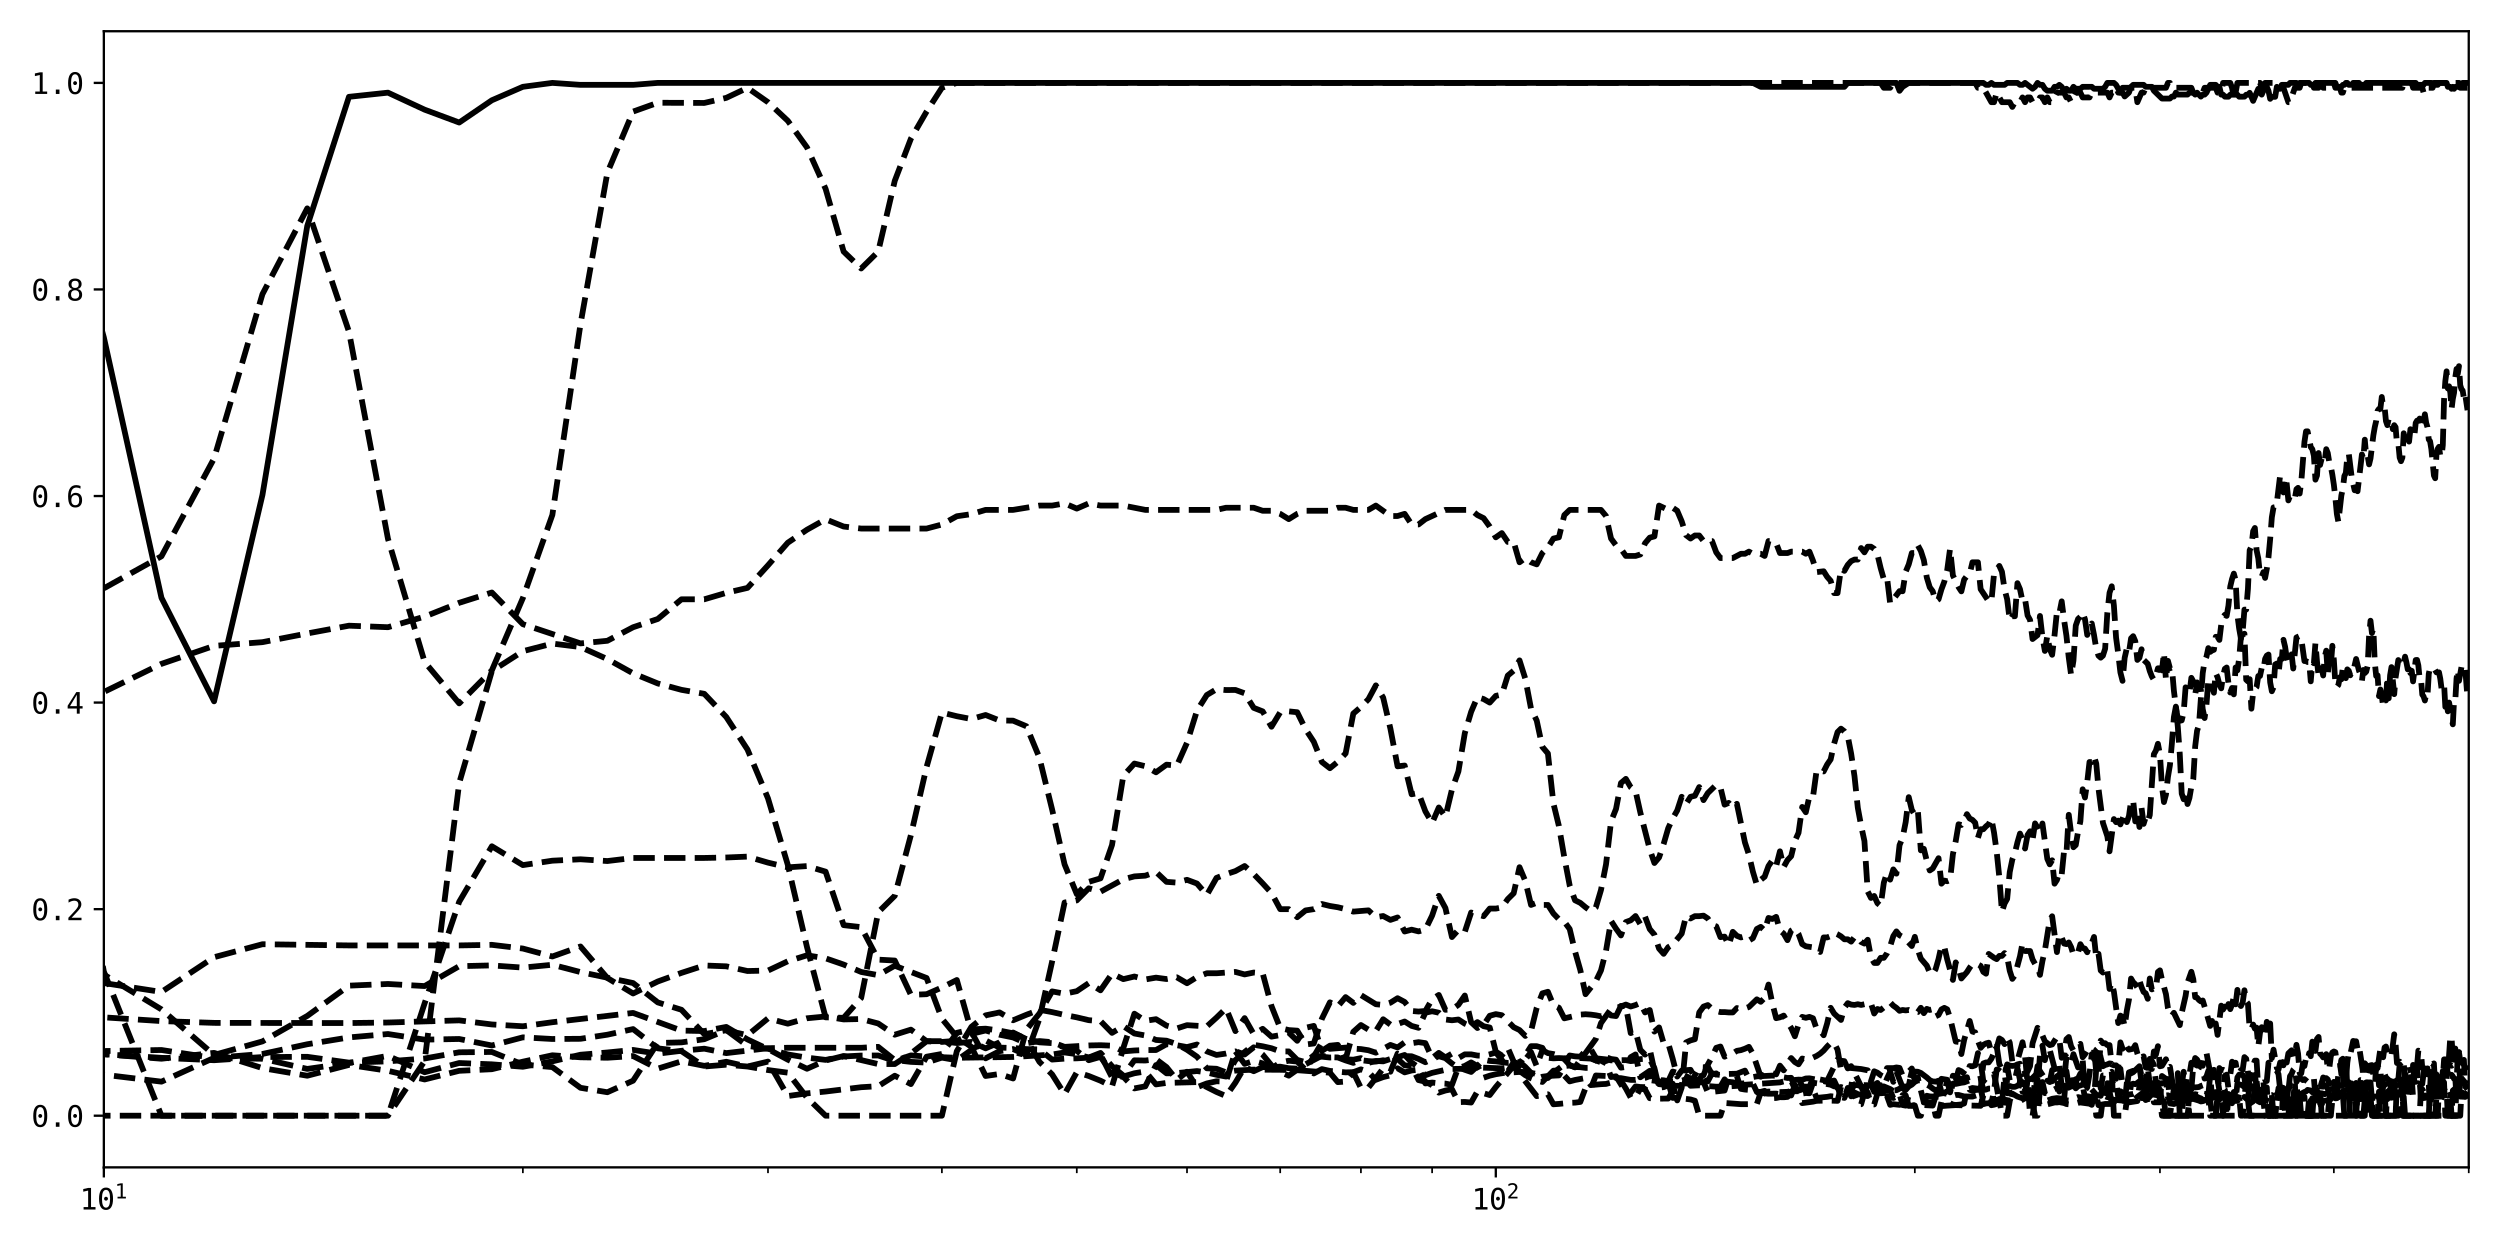 <?xml version="1.0" encoding="utf-8" standalone="no"?>
<!DOCTYPE svg PUBLIC "-//W3C//DTD SVG 1.1//EN"
  "http://www.w3.org/Graphics/SVG/1.1/DTD/svg11.dtd">
<svg xmlns:xlink="http://www.w3.org/1999/xlink" width="864pt" height="432pt" viewBox="0 0 864 432" xmlns="http://www.w3.org/2000/svg" version="1.1">
 <defs>
  <style type="text/css">*{stroke-linejoin: round; stroke-linecap: butt}</style>
 </defs>
 <g id="figure_1">
  <g id="patch_1">
   <path d="M 0 432 
L 864 432 
L 864 0 
L 0 0 
z
" style="fill: #ffffff"/>
  </g>
  <g id="axes_1">
   <g id="patch_2">
    <path d="M 35.89 403.436 
L 853.2 403.436 
L 853.2 10.8 
L 35.89 10.8 
z
" style="fill: #ffffff"/>
   </g>
   <g id="matplotlib.axis_1">
    <g id="xtick_1">
     <g id="line2d_1">
      <defs>
       <path id="mbb7e6ea5cf" d="M 0 0 
L 0 3.5 
" style="stroke: #000000; stroke-width: 0.8"/>
      </defs>
      <g>
       <use xlink:href="#mbb7e6ea5cf" x="35.89" y="403.436" style="stroke: #000000; stroke-width: 0.8"/>
      </g>
     </g>
     <g id="text_1">
      <!-- $\mathdefault{10^{1}}$ -->
      <g transform="translate(27.54 418.088) scale(0.1 -0.1)">
       <defs>
        <path id="DejaVuSansMono-31" d="M 844 531 
L 1825 531 
L 1825 4097 
L 769 3859 
L 769 4434 
L 1819 4666 
L 2450 4666 
L 2450 531 
L 3419 531 
L 3419 0 
L 844 0 
L 844 531 
z
" transform="scale(0.016)"/>
        <path id="DejaVuSansMono-30" d="M 1509 2344 
Q 1509 2516 1629 2641 
Q 1750 2766 1919 2766 
Q 2094 2766 2219 2641 
Q 2344 2516 2344 2344 
Q 2344 2169 2220 2047 
Q 2097 1925 1919 1925 
Q 1744 1925 1626 2044 
Q 1509 2163 1509 2344 
z
M 1925 4250 
Q 1484 4250 1267 3775 
Q 1050 3300 1050 2328 
Q 1050 1359 1267 884 
Q 1484 409 1925 409 
Q 2369 409 2586 884 
Q 2803 1359 2803 2328 
Q 2803 3300 2586 3775 
Q 2369 4250 1925 4250 
z
M 1925 4750 
Q 2672 4750 3055 4137 
Q 3438 3525 3438 2328 
Q 3438 1134 3055 521 
Q 2672 -91 1925 -91 
Q 1178 -91 797 521 
Q 416 1134 416 2328 
Q 416 3525 797 4137 
Q 1178 4750 1925 4750 
z
" transform="scale(0.016)"/>
       </defs>
       <use xlink:href="#DejaVuSansMono-31" transform="translate(0 0.684)"/>
       <use xlink:href="#DejaVuSansMono-30" transform="translate(60.205 0.684)"/>
       <use xlink:href="#DejaVuSansMono-31" transform="translate(121.367 38.966) scale(0.7)"/>
      </g>
     </g>
    </g>
    <g id="xtick_2">
     <g id="line2d_2">
      <g>
       <use xlink:href="#mbb7e6ea5cf" x="516.952" y="403.436" style="stroke: #000000; stroke-width: 0.8"/>
      </g>
     </g>
     <g id="text_2">
      <!-- $\mathdefault{10^{2}}$ -->
      <g transform="translate(508.602 418.088) scale(0.1 -0.1)">
       <defs>
        <path id="DejaVuSansMono-32" d="M 1166 531 
L 3309 531 
L 3309 0 
L 475 0 
L 475 531 
Q 1059 1147 1496 1619 
Q 1934 2091 2100 2284 
Q 2413 2666 2522 2902 
Q 2631 3138 2631 3384 
Q 2631 3775 2401 3997 
Q 2172 4219 1772 4219 
Q 1488 4219 1175 4116 
Q 863 4013 513 3803 
L 513 4441 
Q 834 4594 1145 4672 
Q 1456 4750 1759 4750 
Q 2444 4750 2861 4386 
Q 3278 4022 3278 3431 
Q 3278 3131 3139 2831 
Q 3000 2531 2688 2169 
Q 2513 1966 2180 1606 
Q 1847 1247 1166 531 
z
" transform="scale(0.016)"/>
       </defs>
       <use xlink:href="#DejaVuSansMono-31" transform="translate(0 0.766)"/>
       <use xlink:href="#DejaVuSansMono-30" transform="translate(60.205 0.766)"/>
       <use xlink:href="#DejaVuSansMono-32" transform="translate(121.367 39.047) scale(0.7)"/>
      </g>
     </g>
    </g>
    <g id="xtick_3">
     <g id="line2d_3">
      <defs>
       <path id="mbb74782175" d="M 0 0 
L 0 2 
" style="stroke: #000000; stroke-width: 0.6"/>
      </defs>
      <g>
       <use xlink:href="#mbb74782175" x="180.704" y="403.436" style="stroke: #000000; stroke-width: 0.6"/>
      </g>
     </g>
    </g>
    <g id="xtick_4">
     <g id="line2d_4">
      <g>
       <use xlink:href="#mbb74782175" x="265.415" y="403.436" style="stroke: #000000; stroke-width: 0.6"/>
      </g>
     </g>
    </g>
    <g id="xtick_5">
     <g id="line2d_5">
      <g>
       <use xlink:href="#mbb74782175" x="325.518" y="403.436" style="stroke: #000000; stroke-width: 0.6"/>
      </g>
     </g>
    </g>
    <g id="xtick_6">
     <g id="line2d_6">
      <g>
       <use xlink:href="#mbb74782175" x="372.138" y="403.436" style="stroke: #000000; stroke-width: 0.6"/>
      </g>
     </g>
    </g>
    <g id="xtick_7">
     <g id="line2d_7">
      <g>
       <use xlink:href="#mbb74782175" x="410.229" y="403.436" style="stroke: #000000; stroke-width: 0.6"/>
      </g>
     </g>
    </g>
    <g id="xtick_8">
     <g id="line2d_8">
      <g>
       <use xlink:href="#mbb74782175" x="442.435" y="403.436" style="stroke: #000000; stroke-width: 0.6"/>
      </g>
     </g>
    </g>
    <g id="xtick_9">
     <g id="line2d_9">
      <g>
       <use xlink:href="#mbb74782175" x="470.332" y="403.436" style="stroke: #000000; stroke-width: 0.6"/>
      </g>
     </g>
    </g>
    <g id="xtick_10">
     <g id="line2d_10">
      <g>
       <use xlink:href="#mbb74782175" x="494.94" y="403.436" style="stroke: #000000; stroke-width: 0.6"/>
      </g>
     </g>
    </g>
    <g id="xtick_11">
     <g id="line2d_11">
      <g>
       <use xlink:href="#mbb74782175" x="661.766" y="403.436" style="stroke: #000000; stroke-width: 0.6"/>
      </g>
     </g>
    </g>
    <g id="xtick_12">
     <g id="line2d_12">
      <g>
       <use xlink:href="#mbb74782175" x="746.477" y="403.436" style="stroke: #000000; stroke-width: 0.6"/>
      </g>
     </g>
    </g>
    <g id="xtick_13">
     <g id="line2d_13">
      <g>
       <use xlink:href="#mbb74782175" x="806.58" y="403.436" style="stroke: #000000; stroke-width: 0.6"/>
      </g>
     </g>
    </g>
    <g id="xtick_14">
     <g id="line2d_14">
      <g>
       <use xlink:href="#mbb74782175" x="853.2" y="403.436" style="stroke: #000000; stroke-width: 0.6"/>
      </g>
     </g>
    </g>
   </g>
   <g id="matplotlib.axis_2">
    <g id="ytick_1">
     <g id="line2d_15">
      <defs>
       <path id="m3ec0e10586" d="M 0 0 
L -3.5 0 
" style="stroke: #000000; stroke-width: 0.8"/>
      </defs>
      <g>
       <use xlink:href="#m3ec0e10586" x="35.89" y="385.589" style="stroke: #000000; stroke-width: 0.8"/>
      </g>
     </g>
     <g id="text_3">
      <!-- 0.0 -->
      <g transform="translate(10.829 389.415) scale(0.1 -0.1)">
       <defs>
        <path id="DejaVuSansMono-2e" d="M 1528 953 
L 2316 953 
L 2316 0 
L 1528 0 
L 1528 953 
z
" transform="scale(0.016)"/>
       </defs>
       <use xlink:href="#DejaVuSansMono-30"/>
       <use xlink:href="#DejaVuSansMono-2e" x="60.205"/>
       <use xlink:href="#DejaVuSansMono-30" x="120.41"/>
      </g>
     </g>
    </g>
    <g id="ytick_2">
     <g id="line2d_16">
      <g>
       <use xlink:href="#m3ec0e10586" x="35.89" y="314.201" style="stroke: #000000; stroke-width: 0.8"/>
      </g>
     </g>
     <g id="text_4">
      <!-- 0.2 -->
      <g transform="translate(10.829 318.026) scale(0.1 -0.1)">
       <use xlink:href="#DejaVuSansMono-30"/>
       <use xlink:href="#DejaVuSansMono-2e" x="60.205"/>
       <use xlink:href="#DejaVuSansMono-32" x="120.41"/>
      </g>
     </g>
    </g>
    <g id="ytick_3">
     <g id="line2d_17">
      <g>
       <use xlink:href="#m3ec0e10586" x="35.89" y="242.812" style="stroke: #000000; stroke-width: 0.8"/>
      </g>
     </g>
     <g id="text_5">
      <!-- 0.4 -->
      <g transform="translate(10.829 246.638) scale(0.1 -0.1)">
       <defs>
        <path id="DejaVuSansMono-34" d="M 2297 4091 
L 825 1625 
L 2297 1625 
L 2297 4091 
z
M 2194 4666 
L 2925 4666 
L 2925 1625 
L 3547 1625 
L 3547 1113 
L 2925 1113 
L 2925 0 
L 2297 0 
L 2297 1113 
L 319 1113 
L 319 1709 
L 2194 4666 
z
" transform="scale(0.016)"/>
       </defs>
       <use xlink:href="#DejaVuSansMono-30"/>
       <use xlink:href="#DejaVuSansMono-2e" x="60.205"/>
       <use xlink:href="#DejaVuSansMono-34" x="120.41"/>
      </g>
     </g>
    </g>
    <g id="ytick_4">
     <g id="line2d_18">
      <g>
       <use xlink:href="#m3ec0e10586" x="35.89" y="171.424" style="stroke: #000000; stroke-width: 0.8"/>
      </g>
     </g>
     <g id="text_6">
      <!-- 0.6 -->
      <g transform="translate(10.829 175.25) scale(0.1 -0.1)">
       <defs>
        <path id="DejaVuSansMono-36" d="M 3097 4563 
L 3097 3981 
Q 2900 4097 2678 4158 
Q 2456 4219 2216 4219 
Q 1616 4219 1306 3767 
Q 997 3316 997 2438 
Q 1147 2750 1412 2917 
Q 1678 3084 2022 3084 
Q 2697 3084 3067 2670 
Q 3438 2256 3438 1497 
Q 3438 741 3056 325 
Q 2675 -91 1984 -91 
Q 1172 -91 794 492 
Q 416 1075 416 2328 
Q 416 3509 870 4129 
Q 1325 4750 2188 4750 
Q 2419 4750 2650 4701 
Q 2881 4653 3097 4563 
z
M 1972 2591 
Q 1569 2591 1337 2300 
Q 1106 2009 1106 1497 
Q 1106 984 1337 693 
Q 1569 403 1972 403 
Q 2391 403 2603 679 
Q 2816 956 2816 1497 
Q 2816 2041 2603 2316 
Q 2391 2591 1972 2591 
z
" transform="scale(0.016)"/>
       </defs>
       <use xlink:href="#DejaVuSansMono-30"/>
       <use xlink:href="#DejaVuSansMono-2e" x="60.205"/>
       <use xlink:href="#DejaVuSansMono-36" x="120.41"/>
      </g>
     </g>
    </g>
    <g id="ytick_5">
     <g id="line2d_19">
      <g>
       <use xlink:href="#m3ec0e10586" x="35.89" y="100.035" style="stroke: #000000; stroke-width: 0.8"/>
      </g>
     </g>
     <g id="text_7">
      <!-- 0.8 -->
      <g transform="translate(10.829 103.861) scale(0.1 -0.1)">
       <defs>
        <path id="DejaVuSansMono-38" d="M 1925 2216 
Q 1503 2216 1273 1980 
Q 1044 1744 1044 1313 
Q 1044 881 1276 642 
Q 1509 403 1925 403 
Q 2350 403 2579 639 
Q 2809 875 2809 1313 
Q 2809 1741 2576 1978 
Q 2344 2216 1925 2216 
z
M 1375 2478 
Q 972 2581 745 2862 
Q 519 3144 519 3541 
Q 519 4097 897 4423 
Q 1275 4750 1925 4750 
Q 2578 4750 2956 4423 
Q 3334 4097 3334 3541 
Q 3334 3144 3107 2862 
Q 2881 2581 2478 2478 
Q 2947 2375 3195 2062 
Q 3444 1750 3444 1253 
Q 3444 622 3041 265 
Q 2638 -91 1925 -91 
Q 1213 -91 811 264 
Q 409 619 409 1247 
Q 409 1747 657 2061 
Q 906 2375 1375 2478 
z
M 1147 3481 
Q 1147 3106 1347 2909 
Q 1547 2713 1925 2713 
Q 2306 2713 2506 2909 
Q 2706 3106 2706 3481 
Q 2706 3863 2507 4063 
Q 2309 4263 1925 4263 
Q 1547 4263 1347 4061 
Q 1147 3859 1147 3481 
z
" transform="scale(0.016)"/>
       </defs>
       <use xlink:href="#DejaVuSansMono-30"/>
       <use xlink:href="#DejaVuSansMono-2e" x="60.205"/>
       <use xlink:href="#DejaVuSansMono-38" x="120.41"/>
      </g>
     </g>
    </g>
    <g id="ytick_6">
     <g id="line2d_20">
      <g>
       <use xlink:href="#m3ec0e10586" x="35.89" y="28.647" style="stroke: #000000; stroke-width: 0.8"/>
      </g>
     </g>
     <g id="text_8">
      <!-- 1.0 -->
      <g transform="translate(10.829 32.473) scale(0.1 -0.1)">
       <use xlink:href="#DejaVuSansMono-31"/>
       <use xlink:href="#DejaVuSansMono-2e" x="60.205"/>
       <use xlink:href="#DejaVuSansMono-30" x="120.41"/>
      </g>
     </g>
    </g>
   </g>
   <g id="line2d_21">
    <path d="M -1 74.875 
L 13.878 36.069 
L 35.89 116.614 
L 55.802 206.61 
L 73.981 242.378 
L 90.704 171.044 
L 106.187 78.094 
L 120.601 33.461 
L 134.084 32.021 
L 146.75 37.901 
L 158.692 42.351 
L 169.988 34.652 
L 180.704 29.999 
L 190.897 28.647 
L 200.617 29.327 
L 218.795 29.327 
L 227.324 28.647 
L 605.8 28.647 
L 608.513 30.009 
L 637.42 30.009 
L 638.59 28.647 
L 655.403 28.647 
L 656.477 31.382 
L 657.545 30.009 
L 659.666 28.647 
L 685.443 28.647 
L 686.374 29.324 
L 687.3 29.324 
L 688.223 28.647 
L 689.141 29.327 
L 692.774 29.327 
L 693.673 28.647 
L 697.229 28.647 
L 698.109 29.327 
L 698.985 29.327 
L 699.857 28.647 
L 702.453 30.671 
L 703.311 29.999 
L 704.165 28.647 
L 705.016 29.327 
L 705.864 29.327 
L 706.708 30.679 
L 707.549 31.351 
L 709.22 31.341 
L 710.051 29.999 
L 710.878 29.999 
L 711.702 29.324 
L 712.523 29.999 
L 713.341 31.351 
L 714.155 30.671 
L 714.967 31.341 
L 715.775 31.341 
L 716.58 29.999 
L 717.382 30.679 
L 718.977 30.679 
L 719.77 30.004 
L 722.911 29.999 
L 723.69 30.671 
L 726.773 30.671 
L 727.537 29.999 
L 728.298 28.647 
L 730.565 28.647 
L 731.315 29.324 
L 732.808 32.008 
L 733.55 32.008 
L 734.289 33.335 
L 735.761 32.008 
L 736.492 29.999 
L 737.222 29.324 
L 740.83 29.324 
L 741.544 29.999 
L 743.673 29.999 
L 744.377 31.341 
L 747.172 34.055 
L 749.93 34.055 
L 750.614 33.37 
L 751.296 33.37 
L 751.975 32.021 
L 752.652 32.688 
L 756.006 32.688 
L 756.67 32.021 
L 757.993 32.034 
L 758.651 32.703 
L 759.307 32.034 
L 760.612 33.388 
L 761.262 32.703 
L 761.91 32.703 
L 762.556 32.034 
L 763.842 29.324 
L 765.755 29.324 
L 766.389 29.999 
L 767.022 29.999 
L 767.652 32.703 
L 768.28 32.719 
L 768.907 33.406 
L 770.154 33.425 
L 770.775 32.734 
L 773.24 32.734 
L 773.852 33.425 
L 775.676 33.406 
L 776.281 32.734 
L 776.884 32.734 
L 777.485 32.073 
L 778.683 34.861 
L 780.466 30.695 
L 781.057 32.047 
L 781.646 32.703 
L 782.234 31.341 
L 783.404 30.004 
L 783.987 31.382 
L 784.568 34.16 
L 785.148 33.461 
L 786.302 33.461 
L 786.877 30.009 
L 787.45 30.687 
L 788.021 30.687 
L 788.591 29.327 
L 790.856 29.327 
L 791.419 28.647 
L 793.653 28.647 
L 794.208 30.009 
L 794.761 28.647 
L 798.052 28.647 
L 798.595 29.327 
L 799.677 29.327 
L 800.217 28.647 
L 807.102 28.647 
L 807.622 29.999 
L 809.176 29.999 
L 809.691 29.324 
L 810.205 29.324 
L 810.717 28.647 
L 811.229 28.647 
L 811.739 29.324 
L 812.756 29.324 
L 813.262 28.647 
L 815.276 28.647 
L 815.776 29.324 
L 817.27 29.324 
L 817.766 28.647 
L 834.869 28.647 
L 835.325 29.327 
L 837.589 29.327 
L 838.038 28.647 
L 840.273 28.647 
L 840.717 29.324 
L 842.484 29.324 
L 842.923 28.647 
L 845.54 28.647 
L 845.973 30.009 
L 846.836 30.009 
L 847.267 30.695 
L 847.696 30.009 
L 848.125 30.695 
L 848.552 30.009 
L 850.254 30.009 
L 851.1 28.647 
L 852.782 28.647 
L 852.782 28.647 
" clip-path="url(#p28c6a3e417)" style="fill: none; stroke: #000000; stroke-width: 2; stroke-linecap: square"/>
   </g>
   <g id="line2d_22">
    <path d="M -1 209.027 
L 13.878 213.542 
L 35.89 335.783 
L 55.802 385.589 
L 134.084 385.589 
L 146.75 366.703 
L 158.692 270.626 
L 169.988 231.934 
L 180.704 225.056 
L 190.897 222.416 
L 200.617 223.615 
L 209.904 227.783 
L 218.795 232.706 
L 227.324 236.202 
L 235.518 238.411 
L 243.403 239.786 
L 251.001 247.796 
L 258.332 259.037 
L 265.415 275.914 
L 272.265 298.903 
L 278.898 327.313 
L 285.327 351.594 
L 291.564 351.756 
L 297.62 344.885 
L 303.506 315.282 
L 309.23 309.595 
L 314.802 288.616 
L 320.229 265.063 
L 325.518 246.253 
L 330.677 247.527 
L 335.712 248.496 
L 340.628 247.099 
L 345.431 248.992 
L 350.126 249.063 
L 354.718 250.99 
L 359.211 261.825 
L 363.609 279.757 
L 367.917 298.737 
L 372.138 309.021 
L 376.275 304.772 
L 380.332 303.559 
L 384.312 292.032 
L 388.217 268.138 
L 392.05 263.884 
L 395.815 264.806 
L 399.513 266.908 
L 403.146 264.264 
L 406.718 264.592 
L 410.229 256.693 
L 413.682 245.582 
L 417.08 240.195 
L 420.422 238.188 
L 423.713 238.486 
L 426.952 238.441 
L 430.141 239.6 
L 433.283 244.631 
L 436.378 245.85 
L 439.428 251.156 
L 442.435 246.182 
L 445.398 245.85 
L 448.32 246.147 
L 451.202 252.024 
L 454.044 256.365 
L 456.849 263.349 
L 459.616 265.496 
L 462.347 263.257 
L 465.043 260.375 
L 467.704 246.603 
L 470.332 244.331 
L 472.928 241.649 
L 475.491 236.863 
L 478.024 241.095 
L 480.526 251.827 
L 482.998 264.847 
L 485.442 264.566 
L 487.857 274.504 
L 490.245 274.045 
L 492.606 280.385 
L 494.94 284.424 
L 497.248 279.067 
L 499.532 282.264 
L 501.79 272.87 
L 504.025 266.608 
L 506.236 253.388 
L 508.423 246.021 
L 510.588 240.925 
L 512.731 241.587 
L 514.852 242.812 
L 516.952 240.491 
L 519.031 240.04 
L 521.089 233.472 
L 523.128 231.769 
L 525.146 228.227 
L 527.145 234.55 
L 529.126 244.916 
L 531.087 249.032 
L 533.031 258.11 
L 534.957 260.398 
L 536.865 277.676 
L 538.755 285.46 
L 540.629 296.353 
L 542.486 306.03 
L 544.327 311.135 
L 546.151 312.037 
L 547.96 313.546 
L 549.754 314.844 
L 551.532 313.565 
L 553.295 307.602 
L 555.043 298.714 
L 556.777 283.865 
L 558.496 279.567 
L 560.202 270.612 
L 561.894 269.176 
L 563.572 272.056 
L 565.237 273.332 
L 566.888 280.765 
L 570.153 293.535 
L 571.766 298.252 
L 573.367 296.353 
L 574.956 291.657 
L 576.532 286.234 
L 578.097 282.833 
L 579.651 280.089 
L 581.193 275.369 
L 582.723 277.833 
L 584.243 275.381 
L 585.751 275.01 
L 587.249 272.017 
L 588.736 276.523 
L 590.212 274.097 
L 593.134 271.237 
L 594.58 272.091 
L 596.016 278.086 
L 597.442 277.477 
L 598.859 279.117 
L 600.265 277.8 
L 603.051 291.16 
L 604.43 295.394 
L 605.8 301.257 
L 607.161 305.825 
L 608.513 304.059 
L 609.857 302.991 
L 611.192 299.295 
L 612.518 297.334 
L 613.837 299.295 
L 615.146 294.212 
L 616.448 299.624 
L 617.742 297.273 
L 619.027 295.896 
L 620.305 290.648 
L 621.575 287.822 
L 622.838 278.874 
L 624.092 280.714 
L 625.34 275.213 
L 626.58 275.357 
L 627.812 266.324 
L 629.038 266.332 
L 630.256 266.608 
L 631.467 264.213 
L 632.671 262.452 
L 633.868 257.001 
L 635.059 253.011 
L 636.243 251.827 
L 637.42 252.739 
L 638.59 254.437 
L 639.754 260.428 
L 640.911 268.238 
L 642.063 279.193 
L 643.207 285.395 
L 644.346 290.658 
L 645.478 308.082 
L 646.605 310.33 
L 647.725 309.644 
L 648.839 312.135 
L 649.947 313.067 
L 651.05 305.059 
L 652.147 301.603 
L 653.238 304.002 
L 654.323 300.465 
L 655.403 301.931 
L 656.477 292.083 
L 657.545 289.455 
L 658.609 284.105 
L 659.666 275.496 
L 660.719 279.893 
L 661.766 281.625 
L 662.808 280.148 
L 663.845 293.881 
L 664.877 293.356 
L 665.903 297.525 
L 666.925 300.827 
L 667.942 300.151 
L 669.96 296.595 
L 670.962 305.399 
L 671.96 304.334 
L 672.952 304.553 
L 673.94 304.165 
L 674.923 295.201 
L 675.902 290.648 
L 676.876 284.868 
L 677.845 285.116 
L 678.81 283.856 
L 679.771 281.372 
L 680.727 282.872 
L 681.679 283.358 
L 682.626 284.354 
L 683.569 289.59 
L 684.508 286.583 
L 685.443 286.583 
L 686.374 285.576 
L 687.3 284.825 
L 688.223 282.872 
L 689.141 287.773 
L 690.055 294.38 
L 690.966 303.218 
L 691.872 315.152 
L 692.774 312.271 
L 693.673 310.651 
L 694.568 301.377 
L 695.459 297.045 
L 696.346 294.796 
L 697.229 291.104 
L 698.109 288.083 
L 698.985 290.169 
L 699.857 293.246 
L 700.726 288.556 
L 701.591 287.301 
L 702.453 290.289 
L 703.311 284.568 
L 704.165 286.016 
L 705.016 288.008 
L 705.864 284.6 
L 707.549 296.816 
L 708.386 298.714 
L 709.22 297.313 
L 710.051 305.399 
L 710.878 304.113 
L 711.702 301.377 
L 712.523 302.271 
L 713.341 294.065 
L 714.155 294.995 
L 714.967 281.591 
L 715.775 287.995 
L 716.58 292.803 
L 717.382 292.059 
L 718.181 287.383 
L 718.977 283.865 
L 719.77 272.778 
L 720.56 275.626 
L 721.346 270.282 
L 722.13 263.349 
L 722.911 263.393 
L 723.69 261.297 
L 724.465 263.904 
L 725.237 272.515 
L 726.773 284.38 
L 728.298 289.016 
L 729.057 294.212 
L 730.565 283.073 
L 731.315 284.142 
L 732.063 283.606 
L 732.808 284.913 
L 734.289 281.03 
L 735.026 284.123 
L 735.761 282.049 
L 736.492 276.876 
L 737.222 276.599 
L 737.948 283.875 
L 738.673 280.886 
L 739.394 285.799 
L 740.113 279.183 
L 740.83 284.736 
L 741.544 282.472 
L 742.256 283.885 
L 742.966 281.681 
L 744.377 260.659 
L 745.08 259.406 
L 745.779 257.055 
L 746.477 260.747 
L 747.172 271.808 
L 747.865 277.198 
L 748.556 274.583 
L 749.244 268.497 
L 749.93 264.434 
L 750.614 256.795 
L 751.296 247.822 
L 751.975 244.209 
L 752.652 251.19 
L 753.328 260.569 
L 754 274.284 
L 754.671 276.22 
L 755.34 273.851 
L 756.006 277.873 
L 756.67 275.761 
L 757.333 271.873 
L 757.993 269.328 
L 758.651 257.967 
L 759.307 252.555 
L 759.961 250.58 
L 761.262 232.614 
L 761.91 228.5 
L 762.556 226.948 
L 763.2 223.988 
L 763.842 225.291 
L 764.481 224.822 
L 765.119 224.577 
L 765.755 220.08 
L 766.389 220.08 
L 767.022 221.155 
L 767.652 215.895 
L 768.28 213.272 
L 768.907 212.472 
L 769.531 212.847 
L 770.154 209.3 
L 770.775 202.722 
L 771.394 200.092 
L 772.011 198.244 
L 772.626 200.508 
L 773.24 212.461 
L 773.852 217.24 
L 774.462 220.68 
L 775.07 218.109 
L 775.676 210.677 
L 776.281 210.677 
L 776.884 203.538 
L 777.485 190.168 
L 778.085 188.927 
L 778.683 183.583 
L 779.279 182.467 
L 779.873 190.145 
L 780.466 192.987 
L 781.057 198.719 
L 781.646 199.267 
L 782.234 197.725 
L 782.82 199.726 
L 783.404 196.62 
L 783.987 192.647 
L 784.568 186.315 
L 785.148 178.763 
L 785.726 175.366 
L 786.302 175.248 
L 786.877 173.687 
L 788.021 164.245 
L 788.591 165.155 
L 789.16 170.193 
L 789.727 165.125 
L 790.292 167.225 
L 790.856 172.943 
L 791.419 171.424 
L 791.979 171.424 
L 792.539 172.294 
L 793.097 172.294 
L 793.653 169.066 
L 794.208 168.603 
L 794.761 170.564 
L 795.313 166.606 
L 796.413 152.753 
L 796.961 149.088 
L 797.507 149.061 
L 798.595 154.505 
L 799.137 155.237 
L 799.677 157.484 
L 800.217 165.771 
L 800.754 164.327 
L 801.291 156.568 
L 801.826 160.695 
L 802.359 158.537 
L 802.892 157.797 
L 803.423 159.286 
L 803.952 155.237 
L 804.481 156.568 
L 805.007 159.831 
L 805.533 161.225 
L 806.057 164.039 
L 806.58 167.515 
L 807.102 172.052 
L 807.622 177.641 
L 808.141 180.375 
L 809.176 171.196 
L 809.691 168.915 
L 810.205 164.515 
L 810.717 163.492 
L 811.229 157.942 
L 811.739 156.807 
L 812.756 165.007 
L 813.768 169.441 
L 814.272 168.585 
L 814.774 169.764 
L 816.276 157.059 
L 816.774 158.543 
L 817.27 151.954 
L 817.766 157.662 
L 818.261 157.572 
L 818.754 160.49 
L 819.246 158.444 
L 820.227 150.478 
L 820.716 147.628 
L 821.203 145.503 
L 821.69 141.979 
L 822.175 141.31 
L 822.659 141.31 
L 823.142 137.191 
L 823.624 140.71 
L 824.105 140.649 
L 824.585 145.54 
L 825.063 146.93 
L 825.541 144.786 
L 826.017 145.464 
L 826.493 145.484 
L 826.967 148.334 
L 827.44 146.942 
L 827.912 147.628 
L 828.383 153.21 
L 828.853 153.162 
L 829.322 158.157 
L 829.79 159.387 
L 830.257 158.157 
L 830.723 149.734 
L 831.188 151.877 
L 831.652 149.752 
L 832.114 149.752 
L 832.576 152.615 
L 833.037 148.34 
L 833.496 150.452 
L 833.955 151.179 
L 834.413 150.53 
L 834.869 146.163 
L 835.325 145.383 
L 835.78 145.361 
L 836.233 144.653 
L 836.686 146.877 
L 837.138 144.625 
L 837.589 145.404 
L 838.038 143.18 
L 838.487 146.136 
L 838.935 147.628 
L 839.382 151.877 
L 839.828 152.484 
L 840.273 155.171 
L 841.16 164.327 
L 841.602 165.281 
L 842.043 156.974 
L 842.484 155.087 
L 842.923 154.427 
L 843.361 157.607 
L 843.799 157.804 
L 844.236 153.809 
L 844.671 137.96 
L 845.106 131.715 
L 845.54 128.334 
L 845.973 134.251 
L 846.405 133.505 
L 846.836 135.73 
L 847.267 141.31 
L 847.696 137.829 
L 848.125 135.73 
L 848.552 130.334 
L 848.979 127.509 
L 849.405 129.165 
L 849.83 126.551 
L 850.254 133.143 
L 850.678 134.484 
L 851.1 134.993 
L 851.522 137.653 
L 851.943 136.16 
L 852.782 141.77 
L 852.782 141.77 
" clip-path="url(#p28c6a3e417)" style="fill: none; stroke-dasharray: 7.4,3.2; stroke-dashoffset: 0; stroke: #000000; stroke-width: 2"/>
   </g>
   <g id="line2d_23">
    <path d="M -1 139.668 
L 13.878 156.607 
L 35.89 203.321 
L 55.802 192.245 
L 73.981 158.444 
L 90.704 101.658 
L 106.187 72.014 
L 120.601 114.626 
L 134.084 186.233 
L 146.75 228.773 
L 158.692 243.084 
L 169.988 231.671 
L 180.704 206.692 
L 190.897 177.95 
L 200.617 112.02 
L 209.904 59.686 
L 218.795 38.562 
L 227.324 35.511 
L 243.403 35.578 
L 251.001 33.82 
L 258.332 30.355 
L 265.415 35.319 
L 272.265 41.746 
L 278.898 50.956 
L 285.327 65.257 
L 291.564 86.952 
L 297.62 92.785 
L 303.506 86.952 
L 309.23 62.495 
L 314.802 47.941 
L 320.229 38.562 
L 325.518 30.339 
L 330.677 28.647 
L 649.947 28.647 
L 651.05 30.339 
L 653.238 30.339 
L 654.323 28.647 
L 682.626 28.647 
L 683.569 30.339 
L 685.443 30.339 
L 688.223 35.319 
L 689.141 35.319 
L 690.055 32.014 
L 691.872 35.319 
L 694.568 35.319 
L 695.459 36.948 
L 696.346 35.319 
L 698.109 35.319 
L 698.985 33.674 
L 699.857 35.319 
L 700.726 33.674 
L 701.591 33.674 
L 702.453 35.319 
L 704.165 35.319 
L 705.016 33.674 
L 705.864 33.674 
L 706.708 35.319 
L 707.549 33.674 
L 708.386 35.319 
L 709.22 35.319 
L 710.878 32.014 
L 713.341 32.014 
L 714.155 33.674 
L 714.967 33.674 
L 715.775 35.319 
L 717.382 32.014 
L 718.977 32.014 
L 719.77 33.674 
L 722.13 33.674 
L 722.911 32.014 
L 728.298 32.014 
L 729.057 33.674 
L 729.812 32.014 
L 730.565 32.014 
L 731.315 30.339 
L 732.063 32.014 
L 732.808 32.014 
L 733.55 30.339 
L 737.948 30.339 
L 738.673 35.319 
L 740.113 32.014 
L 740.83 32.014 
L 741.544 30.339 
L 748.556 30.339 
L 749.244 28.647 
L 749.93 28.647 
L 750.614 30.339 
L 757.333 30.339 
L 757.993 32.014 
L 761.262 32.014 
L 761.91 30.339 
L 765.755 30.339 
L 766.389 32.014 
L 767.652 32.014 
L 768.28 28.647 
L 770.775 28.647 
L 771.394 30.339 
L 772.011 33.674 
L 772.626 32.014 
L 773.24 28.647 
L 781.057 28.647 
L 781.646 30.339 
L 782.234 30.339 
L 782.82 28.647 
L 788.591 28.647 
L 790.856 35.319 
L 791.419 35.319 
L 793.097 30.339 
L 794.761 30.339 
L 795.313 28.647 
L 799.137 28.647 
L 799.677 30.339 
L 801.291 30.339 
L 801.826 28.647 
L 802.359 28.647 
L 802.892 30.339 
L 804.481 30.339 
L 805.007 28.647 
L 806.58 28.647 
L 807.102 30.339 
L 808.659 30.339 
L 809.176 32.014 
L 809.691 32.014 
L 810.205 30.339 
L 830.257 30.339 
L 830.723 28.647 
L 833.496 28.647 
L 833.955 30.339 
L 837.138 30.339 
L 837.589 32.014 
L 838.038 32.014 
L 838.487 30.339 
L 840.717 30.339 
L 841.16 28.647 
L 849.83 28.647 
L 850.254 30.339 
L 852.782 30.339 
L 852.782 30.339 
" clip-path="url(#p28c6a3e417)" style="fill: none; stroke-dasharray: 7.4,3.2; stroke-dashoffset: 0; stroke: #000000; stroke-width: 2"/>
   </g>
   <g id="line2d_24">
    <path d="M -1 385.589 
L 134.084 385.589 
L 146.75 346.738 
L 158.692 311.666 
L 169.988 292.474 
L 180.704 298.978 
L 190.897 297.455 
L 200.617 296.969 
L 209.904 297.576 
L 218.795 296.506 
L 243.403 296.506 
L 251.001 296.353 
L 258.332 296.043 
L 265.415 298.122 
L 272.265 299.751 
L 278.898 299.314 
L 285.327 301.24 
L 291.564 319.732 
L 297.62 320.421 
L 303.506 331.651 
L 309.23 331.964 
L 314.802 343.819 
L 320.229 343.596 
L 325.518 341.279 
L 330.677 338.691 
L 335.712 356.569 
L 340.628 365.759 
L 345.431 363.28 
L 350.126 362.56 
L 354.718 364.592 
L 359.211 352.126 
L 363.609 332.314 
L 367.917 311.914 
L 372.138 311.178 
L 376.275 306.996 
L 380.332 308.18 
L 388.217 303.879 
L 392.05 302.883 
L 395.815 302.63 
L 399.513 301.342 
L 403.146 304.772 
L 406.718 305.025 
L 410.229 304.065 
L 413.682 305.354 
L 417.08 309.296 
L 420.422 303.404 
L 423.713 302.111 
L 426.952 301.05 
L 430.141 299.295 
L 433.283 302.078 
L 436.378 305.295 
L 439.428 308.634 
L 442.435 314.201 
L 445.398 314.201 
L 448.32 316.987 
L 451.202 314.644 
L 454.044 314.201 
L 456.849 312.427 
L 459.616 313.102 
L 462.347 313.546 
L 465.043 314.201 
L 467.704 315.055 
L 472.928 314.618 
L 475.491 316.987 
L 478.024 316.573 
L 480.526 317.912 
L 482.998 317.074 
L 485.442 321.93 
L 487.857 321.295 
L 490.245 321.889 
L 492.606 321.256 
L 494.94 316.438 
L 497.248 309.601 
L 499.532 313.813 
L 501.79 323.848 
L 504.025 321.377 
L 506.236 322.05 
L 508.423 315.371 
L 512.731 316.634 
L 514.852 314.002 
L 516.952 314.007 
L 519.031 313.632 
L 521.089 310.732 
L 523.128 308.709 
L 525.146 299.708 
L 527.145 304.466 
L 529.126 312.744 
L 531.087 311.993 
L 533.031 312.744 
L 534.957 312.744 
L 536.865 315.711 
L 538.755 317.692 
L 540.629 318.539 
L 542.486 321.069 
L 544.327 328.828 
L 546.151 335.251 
L 547.96 343.596 
L 551.532 339.091 
L 553.295 335.394 
L 555.043 328.587 
L 556.777 318.241 
L 558.496 320.935 
L 560.202 323.286 
L 561.894 318.662 
L 563.572 318.059 
L 565.237 316.58 
L 566.888 319.401 
L 568.527 316.809 
L 570.153 321.109 
L 571.766 323.008 
L 573.367 327.831 
L 574.956 329.642 
L 576.532 327.357 
L 578.097 326.451 
L 581.193 322.657 
L 582.723 316.503 
L 584.243 317.42 
L 585.751 316.624 
L 587.249 316.624 
L 588.736 316.443 
L 590.212 317.42 
L 591.678 319.632 
L 593.134 320.15 
L 594.58 323.87 
L 596.016 323.691 
L 597.442 326.625 
L 598.859 322.038 
L 600.265 323.419 
L 601.663 323.974 
L 603.051 323.605 
L 604.43 325.055 
L 605.8 324.224 
L 607.161 321.057 
L 608.513 320.331 
L 609.857 321.572 
L 611.192 317.238 
L 612.518 317.6 
L 613.837 316.873 
L 615.146 321.572 
L 616.448 322.657 
L 617.742 324.919 
L 619.027 321.628 
L 620.305 320.88 
L 621.575 322.784 
L 622.838 326.282 
L 624.092 327.037 
L 626.58 327.404 
L 627.812 328.125 
L 629.038 329.001 
L 630.256 323.974 
L 631.467 323.974 
L 632.671 323.512 
L 633.868 322.359 
L 635.059 322.897 
L 636.243 323.599 
L 637.42 324.624 
L 638.59 324.624 
L 639.754 325.43 
L 640.911 323.87 
L 642.063 323.974 
L 643.207 325.563 
L 644.346 326.099 
L 645.478 324.785 
L 646.605 330.85 
L 647.725 332.794 
L 648.839 332.794 
L 649.947 331.025 
L 651.05 331.025 
L 652.147 329.466 
L 653.238 327.037 
L 654.323 323.512 
L 655.403 321.889 
L 656.477 323.232 
L 657.545 323.79 
L 658.609 324.699 
L 660.719 326.941 
L 661.766 323.772 
L 662.808 328.241 
L 663.845 331.294 
L 665.903 333.708 
L 666.925 336.133 
L 667.942 336.662 
L 668.953 334.926 
L 669.96 331.4 
L 670.962 326.881 
L 671.96 327.265 
L 672.952 331.578 
L 674.923 338.655 
L 675.902 332.615 
L 676.876 334.779 
L 677.845 338.163 
L 679.771 335.948 
L 680.727 334.431 
L 681.679 333.131 
L 682.626 333.298 
L 683.569 333.298 
L 684.508 333.793 
L 685.443 335.888 
L 686.374 336.509 
L 687.3 329.682 
L 689.141 330.998 
L 690.055 331.475 
L 690.966 330.36 
L 691.872 330.36 
L 692.774 329.394 
L 693.673 330.675 
L 694.568 335.53 
L 695.459 338.297 
L 696.346 337.073 
L 698.109 330.491 
L 698.985 325.9 
L 699.857 328.668 
L 701.591 328.668 
L 702.453 331.578 
L 703.311 333.131 
L 704.165 333.793 
L 705.016 336.915 
L 705.864 332.106 
L 706.708 328.478 
L 708.386 317.958 
L 709.22 316.662 
L 710.878 329.044 
L 711.702 322.804 
L 712.523 324.008 
L 713.341 326.099 
L 714.155 326.289 
L 714.967 325.715 
L 715.775 327.313 
L 716.58 329.93 
L 717.382 329.165 
L 718.181 329.095 
L 718.977 326.313 
L 719.77 327.635 
L 720.56 327.848 
L 721.346 329.095 
L 722.13 326.304 
L 722.911 325.9 
L 723.69 323.811 
L 724.465 331.025 
L 725.237 329.642 
L 726.007 335.412 
L 726.773 336.112 
L 727.537 334.248 
L 728.298 335.492 
L 729.057 341.777 
L 729.812 339.619 
L 730.565 342.756 
L 732.063 353.576 
L 732.808 350.995 
L 733.55 351.447 
L 734.289 354.685 
L 735.026 349.29 
L 735.761 345.451 
L 736.492 338.183 
L 737.222 339.444 
L 737.948 340.136 
L 738.673 341.297 
L 739.394 338.862 
L 740.113 341.135 
L 740.83 342.809 
L 741.544 343.285 
L 742.256 345.18 
L 742.966 338.172 
L 743.673 341.934 
L 744.377 341.618 
L 745.08 341.777 
L 745.779 335.905 
L 746.477 335.353 
L 747.172 338.52 
L 748.556 343.596 
L 749.244 348.435 
L 749.93 350.831 
L 750.614 350.96 
L 751.296 350.031 
L 753.328 354.278 
L 754 350.056 
L 755.34 344.158 
L 756.006 339.631 
L 757.333 335.851 
L 757.993 338.39 
L 758.651 344.628 
L 759.307 344.796 
L 759.961 345.611 
L 760.612 346.085 
L 761.262 345.771 
L 762.556 350.043 
L 763.842 354.55 
L 764.481 352.842 
L 765.119 356.117 
L 765.755 353.719 
L 766.389 357.654 
L 767.652 347.554 
L 768.28 348.907 
L 768.907 347.874 
L 769.531 350.167 
L 770.154 347.001 
L 770.775 348.762 
L 771.394 347.174 
L 772.011 344.403 
L 772.626 347.095 
L 773.24 342.104 
L 773.852 346.906 
L 774.462 347.684 
L 775.07 346.431 
L 775.676 342.236 
L 776.281 346.085 
L 776.884 346.851 
L 777.485 355.731 
L 778.085 355.617 
L 778.683 354.094 
L 779.279 355.502 
L 779.873 355.152 
L 780.466 361.593 
L 781.057 356.906 
L 781.646 354.994 
L 782.234 357.73 
L 782.82 357.999 
L 783.404 353.14 
L 783.987 357.034 
L 784.568 353.719 
L 785.148 365.667 
L 785.726 362.771 
L 786.877 369.064 
L 787.45 369.654 
L 788.021 367.206 
L 789.16 368.177 
L 789.727 364.939 
L 790.292 367.206 
L 790.856 364.049 
L 791.979 362.977 
L 792.539 365.192 
L 793.097 364.489 
L 793.653 361.093 
L 794.208 364.065 
L 794.761 370.87 
L 795.313 370.945 
L 795.864 367.652 
L 796.413 368.428 
L 796.961 365.759 
L 797.507 366.552 
L 798.052 363.956 
L 798.595 365.024 
L 799.137 359.991 
L 799.677 363.104 
L 800.217 363.193 
L 800.754 359.04 
L 801.291 358.365 
L 801.826 364.142 
L 802.359 364.68 
L 802.892 365.439 
L 803.952 364.324 
L 804.481 369.725 
L 805.007 369.14 
L 805.533 364.996 
L 806.057 363.735 
L 806.58 363.396 
L 807.102 363.623 
L 807.622 367.378 
L 808.659 367.378 
L 809.176 371.239 
L 809.691 371.02 
L 810.205 371.02 
L 810.717 374.317 
L 811.229 367.284 
L 811.739 363.735 
L 812.248 364.489 
L 813.262 359.747 
L 813.768 359.863 
L 814.272 359.863 
L 814.774 362.56 
L 815.276 361.564 
L 816.774 371.239 
L 817.27 367.47 
L 817.766 368.092 
L 818.261 368.428 
L 818.754 368.428 
L 819.246 368.177 
L 819.737 368.092 
L 820.227 371.522 
L 820.716 372.245 
L 821.203 369.215 
L 821.69 369.14 
L 822.659 362.454 
L 823.142 362.238 
L 823.624 365.385 
L 824.105 362.017 
L 824.585 361.679 
L 825.063 364.695 
L 825.541 364.384 
L 826.017 364.279 
L 826.493 364.796 
L 827.44 357.456 
L 827.912 360.727 
L 828.383 367.378 
L 829.322 366.901 
L 829.79 367.562 
L 830.723 366.901 
L 831.188 374.317 
L 831.652 374.549 
L 832.576 374.606 
L 833.496 375.091 
L 834.413 375.039 
L 835.325 374.662 
L 835.78 374.434 
L 836.233 374.606 
L 836.686 374.934 
L 837.138 374.606 
L 838.038 367.47 
L 838.487 367.562 
L 838.935 371.311 
L 839.382 371.239 
L 839.828 371.311 
L 840.273 371.591 
L 840.717 371.659 
L 841.16 371.991 
L 841.602 371.794 
L 842.043 371.311 
L 842.484 374.549 
L 842.923 374.317 
L 843.361 374.434 
L 843.799 373.95 
L 844.236 370.154 
L 845.106 370.154 
L 845.973 371.02 
L 846.836 358.132 
L 847.267 358.902 
L 847.696 365.192 
L 848.125 368.752 
L 848.552 365.385 
L 848.979 365.289 
L 849.83 363.735 
L 850.678 369.364 
L 851.1 369.083 
L 851.522 368.387 
L 851.943 368.692 
L 852.782 369.812 
L 852.782 369.812 
" clip-path="url(#p28c6a3e417)" style="fill: none; stroke-dasharray: 7.4,3.2; stroke-dashoffset: 0; stroke: #000000; stroke-width: 2"/>
   </g>
   <g id="line2d_25">
    <path d="M -1 377.638 
L 13.878 365.48 
L 35.89 339.743 
L 55.802 342.822 
L 73.981 330.806 
L 90.704 326.323 
L 120.601 326.738 
L 158.692 326.738 
L 169.988 326.536 
L 180.704 327.818 
L 190.897 330.56 
L 200.617 327.102 
L 209.904 337.997 
L 218.795 343.347 
L 227.324 339.207 
L 235.518 336.225 
L 243.403 333.67 
L 251.001 333.961 
L 258.332 335.583 
L 265.415 335.433 
L 272.265 332.214 
L 278.898 330.158 
L 285.327 331.198 
L 291.564 333.354 
L 297.62 335.911 
L 303.506 337.011 
L 309.23 333.756 
L 320.229 337.997 
L 325.518 352.051 
L 330.677 358.341 
L 335.712 361.793 
L 340.628 371.86 
L 345.431 371.167 
L 350.126 372.726 
L 354.718 355.844 
L 359.211 350.287 
L 363.609 342.624 
L 367.917 343.43 
L 372.138 342.553 
L 376.275 339.765 
L 380.332 342.254 
L 384.312 336.497 
L 388.217 338.39 
L 392.05 337.484 
L 395.815 338.499 
L 399.513 337.874 
L 403.146 338.36 
L 406.718 337.76 
L 410.229 339.805 
L 413.682 337.666 
L 417.08 336.356 
L 420.422 336.356 
L 426.952 335.899 
L 430.141 336.762 
L 433.283 336.112 
L 436.378 336.356 
L 439.428 347.709 
L 442.435 355.283 
L 445.398 355.998 
L 448.32 356.194 
L 451.202 360.972 
L 454.044 360.628 
L 456.849 352.051 
L 459.616 346.412 
L 462.347 347.817 
L 465.043 344.6 
L 467.704 346.595 
L 470.332 343.902 
L 475.491 347.062 
L 478.024 347.305 
L 480.526 346.531 
L 482.998 344.979 
L 485.442 346.274 
L 487.857 349.392 
L 490.245 349.595 
L 492.606 349.392 
L 494.94 345.34 
L 497.248 343.854 
L 499.532 348.979 
L 501.79 348.862 
L 504.025 347.26 
L 506.236 344.054 
L 508.423 353.273 
L 510.588 355.283 
L 512.731 354.248 
L 514.852 351.046 
L 516.952 350.48 
L 519.031 350.859 
L 523.128 354.994 
L 525.146 355.981 
L 527.145 358.014 
L 529.126 356.331 
L 531.087 348.296 
L 533.031 343.303 
L 534.957 342.756 
L 536.865 347.388 
L 538.755 348.262 
L 540.629 351.938 
L 546.151 350.644 
L 547.96 350.521 
L 549.754 350.644 
L 551.532 350.886 
L 553.295 351.244 
L 555.043 350.013 
L 556.777 350.934 
L 558.496 351.157 
L 560.202 347.642 
L 561.894 347.751 
L 563.572 357.034 
L 565.237 356.385 
L 566.888 362.805 
L 568.527 364.468 
L 570.153 362.56 
L 571.766 370.07 
L 573.367 374.69 
L 574.956 374.854 
L 576.532 374.772 
L 578.097 374.521 
L 579.651 380.301 
L 581.193 375.876 
L 582.723 360.244 
L 584.243 359.562 
L 585.751 359.149 
L 587.249 349.895 
L 588.736 347.874 
L 590.212 347.345 
L 591.678 348.664 
L 593.134 349.412 
L 594.58 349.775 
L 596.016 349.775 
L 597.442 349.895 
L 598.859 349.895 
L 600.265 348.383 
L 601.663 348.743 
L 603.051 348.504 
L 604.43 348.016 
L 607.161 345.37 
L 608.513 346.22 
L 609.857 344.873 
L 611.192 340.263 
L 612.518 346.758 
L 613.837 351.886 
L 615.146 351.594 
L 616.448 350.995 
L 617.742 353.286 
L 619.027 355.283 
L 620.305 358.132 
L 621.575 354.094 
L 622.838 351.432 
L 624.092 351.756 
L 625.34 351.432 
L 626.58 351.915 
L 627.812 355.566 
L 629.038 356.117 
L 630.256 357.775 
L 631.467 353.667 
L 632.671 348.296 
L 633.868 350.273 
L 636.243 352.495 
L 637.42 348.262 
L 638.59 346.691 
L 639.754 347.184 
L 640.911 347.305 
L 642.063 347.062 
L 643.207 347.305 
L 644.346 347.062 
L 645.478 346.314 
L 646.605 346.738 
L 647.725 350.273 
L 648.839 348.709 
L 649.947 349.052 
L 653.238 346.431 
L 654.323 347.554 
L 655.403 348.318 
L 656.477 349.337 
L 657.545 349.052 
L 658.609 349.195 
L 659.666 349.052 
L 660.719 349.478 
L 662.808 349.757 
L 663.845 348.296 
L 664.877 350.148 
L 665.903 348.664 
L 666.925 349.042 
L 667.942 348.791 
L 668.953 351.244 
L 669.96 350.765 
L 670.962 348.845 
L 671.96 348.318 
L 672.952 348.822 
L 673.94 351.756 
L 675.902 359.962 
L 676.876 360.093 
L 677.845 364.279 
L 678.81 359.391 
L 680.727 352.842 
L 681.679 356.517 
L 682.626 356.777 
L 683.569 359.747 
L 684.508 362.128 
L 685.443 361.093 
L 686.374 360.603 
L 687.3 360.351 
L 688.223 363.735 
L 689.141 363.045 
L 690.055 362.054 
L 690.966 358.866 
L 691.872 359.426 
L 692.774 360.85 
L 693.673 358.522 
L 694.568 360.319 
L 695.459 366.885 
L 696.346 366.636 
L 697.229 366.552 
L 698.985 360.206 
L 699.857 365.095 
L 700.726 374.549 
L 701.591 373.691 
L 702.453 372.53 
L 703.311 371.682 
L 704.165 376.007 
L 705.016 364.592 
L 705.864 361.389 
L 706.708 366.398 
L 707.549 362.684 
L 708.386 362.805 
L 710.051 369.178 
L 711.702 377.239 
L 712.523 373.065 
L 713.341 373.757 
L 714.155 365.192 
L 714.967 365.941 
L 715.775 367.284 
L 716.58 364.324 
L 718.181 368.909 
L 718.977 367.652 
L 719.77 366.19 
L 720.56 376.776 
L 721.346 375.81 
L 722.13 371.215 
L 722.911 364.342 
L 723.69 365.977 
L 724.465 362.805 
L 725.237 362.054 
L 726.007 365.536 
L 726.773 368.49 
L 727.537 368.07 
L 728.298 367.853 
L 729.057 367.516 
L 729.812 367.63 
L 730.565 368.07 
L 731.315 372.841 
L 732.063 368.49 
L 732.808 360.244 
L 733.55 362.436 
L 734.289 360.351 
L 735.026 361.906 
L 735.761 362.771 
L 737.222 362.454 
L 737.948 361.212 
L 738.673 364.065 
L 739.394 366.19 
L 740.113 365.308 
L 740.83 365.075 
L 741.544 368.89 
L 742.966 368.692 
L 743.673 369.456 
L 744.377 363.396 
L 745.08 364.489 
L 745.779 361.564 
L 746.477 368.51 
L 747.172 368.345 
L 748.556 366.084 
L 749.244 369.178 
L 749.93 368.692 
L 751.296 377.239 
L 751.975 376.883 
L 752.652 376.318 
L 753.328 375.243 
L 754 375.013 
L 754.671 370.4 
L 756.006 380.631 
L 756.67 375.876 
L 757.333 376.552 
L 757.993 368.387 
L 758.651 365.648 
L 759.307 366.19 
L 759.961 367.47 
L 760.612 368.092 
L 761.262 368.345 
L 761.91 364.592 
L 762.556 363.846 
L 763.842 370.793 
L 765.119 370.56 
L 765.755 369.272 
L 767.022 376.883 
L 767.652 376.936 
L 768.28 376.609 
L 768.907 371.772 
L 769.531 371.406 
L 770.775 380.983 
L 771.394 381.288 
L 772.011 377.383 
L 772.626 377.336 
L 773.24 372.369 
L 773.852 371.406 
L 774.462 371.311 
L 775.07 371.499 
L 775.676 372.45 
L 776.281 377.288 
L 776.884 373.351 
L 777.485 381.414 
L 778.683 380.631 
L 779.279 375.463 
L 779.873 375.391 
L 780.466 380.631 
L 781.057 380.953 
L 781.646 380.83 
L 782.234 380.562 
L 782.82 385.589 
L 784.568 385.589 
L 785.726 376.83 
L 786.302 377.43 
L 787.45 377.701 
L 788.591 377.239 
L 789.16 381.099 
L 790.292 381.182 
L 791.979 380.923 
L 793.097 380.526 
L 794.761 379.327 
L 795.313 385.589 
L 798.052 385.589 
L 798.595 380.378 
L 799.137 380.699 
L 799.677 376.495 
L 800.754 377.383 
L 801.291 377.613 
L 801.826 381.462 
L 802.359 381.042 
L 802.892 385.589 
L 805.533 385.589 
L 806.057 380.261 
L 807.102 380.526 
L 808.141 371.311 
L 808.659 370.819 
L 809.176 366.295 
L 809.691 365.896 
L 810.717 374.934 
L 811.739 374.606 
L 812.248 379.832 
L 812.756 379.737 
L 813.262 379.878 
L 813.768 379.689 
L 814.272 385.589 
L 814.774 385.589 
L 815.776 373.281 
L 816.276 373.386 
L 816.774 368.318 
L 817.766 369.725 
L 819.246 370.07 
L 820.716 369.486 
L 821.203 369.486 
L 821.69 369.24 
L 822.175 375.091 
L 822.659 375.167 
L 823.142 375.674 
L 823.624 375.463 
L 824.585 374.606 
L 825.063 379.878 
L 825.541 379.381 
L 826.493 379.04 
L 827.44 378.854 
L 827.912 372.245 
L 828.383 372.841 
L 828.853 373.174 
L 829.322 367.889 
L 830.257 369.115 
L 830.723 369.24 
L 831.188 369.115 
L 832.114 379.785 
L 832.576 374.257 
L 833.037 374.434 
L 833.496 373.886 
L 833.955 368.034 
L 834.413 373.886 
L 834.869 373.886 
L 835.78 363.104 
L 836.233 363.28 
L 836.686 363.623 
L 837.138 369.115 
L 837.589 369.24 
L 838.038 369.24 
L 838.487 369.364 
L 838.935 369.24 
L 839.382 374.521 
L 839.828 385.589 
L 841.602 385.589 
L 842.484 372.49 
L 842.923 378.917 
L 843.361 378.725 
L 843.799 378.725 
L 844.671 366.119 
L 845.106 366.119 
L 845.54 372.954 
L 845.973 367.439 
L 846.405 367.889 
L 846.836 368.034 
L 847.267 368.318 
L 847.696 368.034 
L 848.125 368.034 
L 848.552 362.373 
L 848.979 367.889 
L 849.83 368.177 
L 850.254 373.886 
L 850.678 373.886 
L 851.1 374.347 
L 851.522 374.257 
L 851.943 374.521 
L 852.363 374.257 
L 852.782 379.487 
L 852.782 379.487 
" clip-path="url(#p28c6a3e417)" style="fill: none; stroke-dasharray: 7.4,3.2; stroke-dashoffset: 0; stroke: #000000; stroke-width: 2"/>
   </g>
   <g id="line2d_26">
    <path d="M -1 340.041 
L 13.878 337.57 
L 35.89 336.814 
L 55.802 348.845 
L 73.981 364.592 
L 90.704 359.91 
L 106.187 351.102 
L 120.601 340.641 
L 134.084 340.061 
L 146.75 340.784 
L 158.692 333.917 
L 169.988 333.646 
L 180.704 334.405 
L 190.897 333.42 
L 200.617 335.953 
L 218.795 339.743 
L 227.324 346.431 
L 235.518 348.979 
L 243.403 357.409 
L 251.001 356.049 
L 258.332 357.775 
L 265.415 351.95 
L 272.265 353.782 
L 278.898 351.915 
L 285.327 351.298 
L 291.564 352.315 
L 297.62 352.173 
L 303.506 353.719 
L 309.23 357.593 
L 314.802 355.844 
L 320.229 359.83 
L 325.518 359.83 
L 330.677 360.477 
L 335.712 360.093 
L 340.628 362.31 
L 345.431 360.244 
L 350.126 356.842 
L 354.718 359.149 
L 359.211 366.966 
L 363.609 371.311 
L 367.917 378.153 
L 372.138 370.56 
L 376.275 371.86 
L 380.332 373.489 
L 384.312 375.463 
L 388.217 362.183 
L 392.05 350.335 
L 395.815 352.796 
L 399.513 352.23 
L 403.146 354.46 
L 406.718 355.425 
L 410.229 354.295 
L 417.08 354.718 
L 420.422 351.689 
L 423.713 348.476 
L 426.952 356.351 
L 430.141 351.862 
L 433.283 357.409 
L 436.378 355.566 
L 439.428 358.263 
L 442.435 357.73 
L 445.398 356.89 
L 448.32 359.697 
L 451.202 355.211 
L 454.044 354.55 
L 456.849 363.163 
L 459.616 361.389 
L 462.347 361.113 
L 465.043 365.977 
L 467.704 356.599 
L 470.332 354.248 
L 472.928 355.844 
L 475.491 356.331 
L 478.024 352.256 
L 480.526 354.094 
L 482.998 353.915 
L 485.442 353.034 
L 487.857 354.55 
L 490.245 355.211 
L 492.606 349.999 
L 494.94 349.494 
L 497.248 349.994 
L 499.532 352.34 
L 501.79 352.611 
L 504.025 352.34 
L 506.236 353.772 
L 508.423 354.729 
L 510.588 353.238 
L 512.731 354.654 
L 514.852 355.103 
L 516.952 363.453 
L 519.031 364.767 
L 521.089 362.128 
L 523.128 366.901 
L 525.146 368.283 
L 527.145 366.164 
L 529.126 363.623 
L 531.087 368.456 
L 533.031 362.926 
L 534.957 363.956 
L 536.865 364.279 
L 538.755 364.897 
L 540.629 366.03 
L 542.486 368.07 
L 544.327 368.89 
L 546.151 366.295 
L 547.96 363.956 
L 551.532 359.026 
L 553.295 353.576 
L 556.777 348.664 
L 558.496 348.343 
L 560.202 347.851 
L 561.894 347.174 
L 563.572 347.851 
L 565.237 347.345 
L 566.888 346.65 
L 568.527 349.895 
L 570.153 349.065 
L 571.766 356.517 
L 573.367 355.081 
L 574.956 360.54 
L 576.532 360.54 
L 578.097 365.941 
L 579.651 372.056 
L 581.193 370.002 
L 584.243 369.725 
L 585.751 372.49 
L 588.736 371.591 
L 590.212 367.919 
L 591.678 365.289 
L 593.134 362.128 
L 594.58 361.679 
L 596.016 365.192 
L 597.442 364.489 
L 598.859 364.065 
L 600.265 363.163 
L 601.663 362.926 
L 603.051 362.436 
L 604.43 361.793 
L 605.8 364.215 
L 608.513 372.119 
L 611.192 370.4 
L 613.837 371.311 
L 615.146 368.283 
L 616.448 369.899 
L 619.027 365.667 
L 620.305 367.046 
L 621.575 367.816 
L 622.838 365.837 
L 624.092 366.069 
L 625.34 366.069 
L 627.812 364.939 
L 629.038 364.142 
L 630.256 363.079 
L 631.467 361.679 
L 632.671 360.477 
L 633.868 360.351 
L 635.059 362.805 
L 636.243 369.725 
L 637.42 369.547 
L 638.59 368.987 
L 643.207 369.456 
L 645.478 369.899 
L 646.605 373.691 
L 647.725 370.237 
L 648.839 370.716 
L 649.947 371.591 
L 651.05 372.119 
L 652.147 369.14 
L 654.323 369.14 
L 655.403 368.909 
L 656.477 369.064 
L 657.545 371.727 
L 658.609 371.167 
L 659.666 370.319 
L 660.719 369.272 
L 661.766 373.137 
L 662.808 372.45 
L 663.845 372.369 
L 664.877 372.609 
L 666.925 373.624 
L 668.953 373.822 
L 669.96 373.489 
L 670.962 377.43 
L 671.96 377.568 
L 672.952 373.489 
L 673.94 377.522 
L 674.923 373.42 
L 675.902 373.42 
L 676.876 369.812 
L 677.845 370.237 
L 678.81 371.02 
L 679.771 371.591 
L 680.727 368.428 
L 681.679 368.51 
L 682.626 368.177 
L 683.569 363.956 
L 684.508 366.803 
L 685.443 373.757 
L 686.374 372.609 
L 687.3 372.369 
L 688.223 371.948 
L 689.141 371.215 
L 690.055 375.674 
L 690.966 380.83 
L 691.872 380.892 
L 692.774 372.034 
L 693.673 368.49 
L 694.568 373.351 
L 695.459 373.42 
L 696.346 373.281 
L 697.229 369.178 
L 698.985 377.336 
L 699.857 377.141 
L 700.726 373.065 
L 702.453 372.841 
L 703.311 377.288 
L 704.165 372.991 
L 705.016 377.43 
L 705.864 373.95 
L 706.708 377.787 
L 707.549 377.613 
L 710.051 376.495 
L 710.878 376.007 
L 711.702 375.391 
L 712.523 374.934 
L 714.967 375.876 
L 715.775 371.948 
L 716.58 372.119 
L 717.382 376.133 
L 718.181 375.391 
L 720.56 374.606 
L 721.346 374.69 
L 724.465 378.341 
L 726.007 378.725 
L 726.773 375.342 
L 727.537 374.881 
L 728.298 374.136 
L 729.057 377.239 
L 729.812 380.923 
L 731.315 380.562 
L 732.808 380.597 
L 733.55 380.953 
L 734.289 381.438 
L 735.026 374.197 
L 735.761 370.945 
L 736.492 370.945 
L 737.222 370.56 
L 739.394 368.49 
L 740.113 371.948 
L 740.83 371.591 
L 741.544 370.716 
L 742.256 376.007 
L 743.673 375.942 
L 744.377 380.953 
L 746.477 380.953 
L 747.172 371.86 
L 748.556 372.841 
L 749.244 372.916 
L 749.93 381.34 
L 751.296 381.556 
L 751.975 381.314 
L 754 380.301 
L 754.671 380.181 
L 755.34 380.301 
L 756.006 375.091 
L 756.67 375.243 
L 757.333 375.605 
L 758.651 375.81 
L 759.961 375.674 
L 760.612 375.317 
L 761.262 375.091 
L 762.556 375.091 
L 763.2 380.301 
L 764.481 369.956 
L 765.119 369.725 
L 766.389 380.012 
L 767.022 380.055 
L 767.652 375.391 
L 768.907 376.609 
L 769.531 381.099 
L 770.154 381.013 
L 772.626 380.221 
L 773.24 374.434 
L 773.852 374.772 
L 774.462 374.854 
L 776.281 376.007 
L 777.485 376.437 
L 778.085 371.772 
L 778.683 372.204 
L 779.279 371.499 
L 779.873 375.534 
L 781.057 374.257 
L 781.646 374.347 
L 782.234 374.075 
L 782.82 379.923 
L 783.987 380.597 
L 785.148 380.983 
L 786.877 380.765 
L 787.45 376.07 
L 788.021 375.81 
L 788.591 375.81 
L 789.16 376.007 
L 789.727 380.733 
L 790.292 380.699 
L 790.856 375.942 
L 791.979 375.167 
L 792.539 375.167 
L 793.653 374.772 
L 794.208 379.878 
L 794.761 379.785 
L 795.864 379.158 
L 796.413 379.04 
L 796.961 385.589 
L 797.507 385.589 
L 798.052 379.215 
L 798.595 385.589 
L 801.826 385.589 
L 802.359 380.597 
L 803.952 380.34 
L 804.481 380.49 
L 805.007 380.416 
L 805.533 375.317 
L 807.102 374.934 
L 807.622 375.167 
L 808.141 374.854 
L 808.659 375.167 
L 809.176 375.317 
L 809.691 375.013 
L 810.205 369.364 
L 810.717 368.857 
L 811.229 374.434 
L 811.739 373.981 
L 812.248 379.487 
L 812.756 379.59 
L 813.262 379.539 
L 813.768 373.489 
L 814.272 373.174 
L 814.774 379.435 
L 815.276 379.785 
L 815.776 379.832 
L 816.276 374.347 
L 816.774 379.878 
L 817.27 374.434 
L 817.766 374.434 
L 818.261 374.075 
L 819.246 374.075 
L 820.227 385.589 
L 823.142 385.589 
L 823.624 374.075 
L 824.105 374.257 
L 824.585 374.934 
L 826.017 373.591 
L 826.493 379.381 
L 826.967 379.215 
L 827.44 379.327 
L 827.912 379.158 
L 828.853 379.59 
L 829.79 379.689 
L 830.257 379.878 
L 830.723 374.69 
L 831.188 375.013 
L 831.652 369.956 
L 832.114 369.841 
L 832.576 369.841 
L 833.037 369.725 
L 833.496 369.486 
L 833.955 369.115 
L 834.869 368.857 
L 835.325 368.857 
L 835.78 373.981 
L 836.233 373.691 
L 836.686 379.59 
L 837.589 379.487 
L 838.038 379.435 
L 838.487 379.215 
L 839.382 379.271 
L 839.828 379.381 
L 840.273 373.789 
L 841.16 373.591 
L 841.602 373.174 
L 842.043 373.591 
L 843.361 372.245 
L 843.799 372.245 
L 844.236 372.119 
L 844.671 371.591 
L 845.106 371.86 
L 845.54 371.991 
L 845.973 371.86 
L 846.836 371.86 
L 847.267 371.453 
L 847.696 371.991 
L 848.125 372.841 
L 848.552 372.841 
L 848.979 379.158 
L 849.405 379.271 
L 849.83 379.539 
L 850.254 373.691 
L 850.678 373.489 
L 851.1 372.954 
L 851.522 372.841 
L 851.943 372.49 
L 852.782 372.841 
L 852.782 372.841 
" clip-path="url(#p28c6a3e417)" style="fill: none; stroke-dasharray: 7.4,3.2; stroke-dashoffset: 0; stroke: #000000; stroke-width: 2"/>
   </g>
   <g id="line2d_27">
    <path d="M -1 376.443 
L 13.878 379.923 
L 35.89 371.406 
L 55.802 373.822 
L 73.981 365.6 
L 90.704 364.244 
L 106.187 360.895 
L 120.601 358.532 
L 134.084 357.356 
L 146.75 359.299 
L 158.692 359.073 
L 169.988 361.321 
L 180.704 358.504 
L 190.897 359.079 
L 200.617 359.008 
L 209.904 357.593 
L 218.795 355.652 
L 227.324 362.31 
L 235.518 363.28 
L 243.403 368.592 
L 251.001 367.962 
L 258.332 368.592 
L 265.415 369.812 
L 272.265 370.716 
L 278.898 379.327 
L 285.327 385.589 
L 325.518 385.589 
L 330.677 363.28 
L 335.712 354.884 
L 340.628 350.906 
L 345.431 349.895 
L 350.126 352.604 
L 354.718 350.709 
L 359.211 348.979 
L 363.609 349.783 
L 367.917 350.765 
L 372.138 351.594 
L 376.275 352.577 
L 380.332 352.877 
L 384.312 356.957 
L 388.217 354.635 
L 392.05 357.176 
L 395.815 357.865 
L 399.513 359.407 
L 403.146 359.661 
L 406.718 360.85 
L 410.229 362.805 
L 413.682 365.192 
L 417.08 369.205 
L 420.422 369.364 
L 423.713 370.591 
L 426.952 370.002 
L 433.283 369.654 
L 442.435 369.725 
L 448.32 369.865 
L 459.616 370.716 
L 462.347 373.981 
L 465.043 373.789 
L 467.704 370.591 
L 470.332 375.985 
L 472.928 375.854 
L 475.491 372.609 
L 478.024 369.215 
L 480.526 370.4 
L 482.998 364.119 
L 485.442 364.971 
L 487.857 365.045 
L 490.245 365.963 
L 492.606 367.106 
L 497.248 365.016 
L 499.532 365.704 
L 501.79 367.541 
L 504.025 369.083 
L 506.236 368.387 
L 508.423 367.166 
L 510.588 368.416 
L 512.731 372.466 
L 514.852 371.754 
L 516.952 371.254 
L 521.089 370.591 
L 523.128 370.591 
L 525.146 370.464 
L 527.145 370.464 
L 531.087 371.138 
L 533.031 371.965 
L 534.957 372.562 
L 536.865 370.768 
L 540.629 367.853 
L 542.486 364.776 
L 544.327 365.075 
L 546.151 365.192 
L 547.96 363.088 
L 549.754 362.56 
L 551.532 365.636 
L 555.043 367.483 
L 556.777 372.22 
L 558.496 371.965 
L 561.894 377.507 
L 563.572 377.627 
L 565.237 375.463 
L 566.888 375.674 
L 568.527 375.708 
L 570.153 373.281 
L 574.956 373.924 
L 578.097 373.847 
L 579.651 373.809 
L 581.193 373.489 
L 582.723 373.021 
L 584.243 375.243 
L 587.249 375.091 
L 593.134 375.569 
L 594.58 375.534 
L 596.016 373.021 
L 597.442 375.463 
L 600.265 375.28 
L 601.663 375.167 
L 603.051 374.894 
L 608.513 374.521 
L 615.146 374.075 
L 616.448 373.74 
L 617.742 373.789 
L 619.027 373.489 
L 620.305 376.397 
L 622.838 376.476 
L 624.092 376.702 
L 626.58 376.437 
L 627.812 379.435 
L 631.467 379.069 
L 632.671 378.854 
L 635.059 379.099 
L 636.243 379.186 
L 637.42 379.435 
L 638.59 376.739 
L 639.754 376.988 
L 640.911 374.731 
L 642.063 374.934 
L 644.346 375.013 
L 645.478 375.052 
L 646.605 374.854 
L 647.725 377.352 
L 648.839 377.19 
L 649.947 376.847 
L 651.05 379.271 
L 652.147 378.79 
L 653.238 381.832 
L 654.323 381.601 
L 656.477 381.832 
L 657.545 378.45 
L 658.609 378.556 
L 659.666 382.206 
L 663.845 381.851 
L 667.942 382.089 
L 669.96 375.765 
L 670.962 372.841 
L 672.952 373.174 
L 673.94 375.674 
L 674.923 378.691 
L 675.902 378.414 
L 676.876 378.414 
L 678.81 378.917 
L 681.679 378.979 
L 684.508 378.074 
L 685.443 381.601 
L 686.374 381.34 
L 688.223 381.182 
L 689.141 377.039 
L 690.055 369.636 
L 690.966 369.985 
L 691.872 370.716 
L 692.774 370.87 
L 693.673 377.829 
L 695.459 377.613 
L 696.346 377.43 
L 697.229 377.477 
L 698.109 373.757 
L 698.985 374.376 
L 699.857 374.376 
L 700.726 377.954 
L 701.591 377.657 
L 702.453 381.314 
L 703.311 385.589 
L 704.165 385.589 
L 705.016 376.776 
L 705.864 377.239 
L 706.708 377.383 
L 707.549 373.489 
L 708.386 373.95 
L 709.22 369.812 
L 710.051 369.456 
L 711.702 367.284 
L 712.523 375.674 
L 713.341 380.301 
L 714.155 370.181 
L 714.967 375.391 
L 715.775 376.609 
L 716.58 377.141 
L 717.382 372.991 
L 718.181 372.687 
L 718.977 371.02 
L 719.77 374.934 
L 720.56 379.487 
L 721.346 378.854 
L 722.13 378.979 
L 722.911 379.435 
L 723.69 379.689 
L 724.465 369.364 
L 725.237 370.819 
L 726.007 376.133 
L 726.773 371.682 
L 727.537 371.682 
L 728.298 370.819 
L 729.057 370.92 
L 729.812 370.4 
L 730.565 385.589 
L 734.289 385.589 
L 735.026 380.526 
L 735.761 380.983 
L 738.673 380.526 
L 739.394 375.317 
L 740.113 374.521 
L 740.83 374.772 
L 741.544 374.167 
L 742.256 369.115 
L 743.673 379.832 
L 744.377 374.257 
L 745.08 374.257 
L 745.779 374.854 
L 746.477 375.243 
L 747.172 380.597 
L 747.865 380.562 
L 748.556 385.589 
L 756.006 385.589 
L 756.67 379.923 
L 757.993 379.785 
L 759.961 380.378 
L 760.612 380.666 
L 761.262 380.562 
L 762.556 380.097 
L 763.2 379.737 
L 765.119 380.012 
L 765.755 379.878 
L 766.389 379.215 
L 767.022 379.04 
L 768.907 379.59 
L 769.531 379.539 
L 770.154 379.327 
L 770.775 379.487 
L 772.011 380.34 
L 772.626 380.49 
L 773.24 380.416 
L 773.852 380.012 
L 775.07 379.64 
L 776.281 379.435 
L 776.884 379.968 
L 777.485 385.589 
L 786.302 385.589 
L 786.877 381.071 
L 788.021 381.288 
L 788.591 381.182 
L 789.16 380.923 
L 791.419 380.666 
L 792.539 380.055 
L 793.097 373.886 
L 793.653 385.589 
L 798.595 385.589 
L 799.137 379.539 
L 800.217 380.416 
L 800.754 375.876 
L 801.291 376.07 
L 801.826 375.876 
L 802.359 385.589 
L 804.481 385.589 
L 805.007 379.785 
L 805.533 379.878 
L 806.057 374.521 
L 806.58 373.886 
L 807.102 379.59 
L 807.622 379.539 
L 808.141 379.04 
L 808.659 379.59 
L 809.691 379.435 
L 810.205 379.215 
L 810.717 379.435 
L 811.229 379.099 
L 811.739 379.327 
L 812.248 385.589 
L 816.774 385.589 
L 817.27 379.923 
L 818.261 380.221 
L 819.737 379.832 
L 820.716 379.04 
L 821.203 378.917 
L 821.69 378.917 
L 822.175 378.658 
L 822.659 385.589 
L 828.853 385.589 
L 829.322 379.435 
L 830.257 379.158 
L 830.723 379.099 
L 831.188 385.589 
L 839.828 385.589 
L 840.273 378.521 
L 840.717 378.229 
L 841.16 378.45 
L 841.602 378.45 
L 842.043 378.59 
L 842.484 378.521 
L 843.361 378.979 
L 843.799 378.917 
L 845.54 379.59 
L 846.836 379.327 
L 847.267 385.589 
L 852.782 385.589 
L 852.782 385.589 
" clip-path="url(#p28c6a3e417)" style="fill: none; stroke-dasharray: 7.4,3.2; stroke-dashoffset: 0; stroke: #000000; stroke-width: 2"/>
   </g>
   <g id="line2d_28">
    <path d="M -1 369.33 
L 13.878 359.63 
L 35.89 351.594 
L 55.802 352.892 
L 73.981 353.504 
L 120.601 353.564 
L 134.084 353.384 
L 158.692 352.64 
L 169.988 354.052 
L 180.704 354.678 
L 190.897 353.28 
L 218.795 350.064 
L 235.518 356.171 
L 243.403 356.331 
L 251.001 354.906 
L 258.332 359.23 
L 265.415 362.56 
L 272.265 366.22 
L 278.898 369.364 
L 285.327 366.501 
L 291.564 364.956 
L 303.506 367.742 
L 309.23 367.742 
L 314.802 364.101 
L 320.229 359.863 
L 325.518 360.093 
L 330.677 359.697 
L 335.712 357.316 
L 340.628 356.133 
L 345.431 357.593 
L 350.126 358.548 
L 354.718 360.574 
L 359.211 359.786 
L 363.609 360.176 
L 367.917 361.793 
L 376.275 361.307 
L 380.332 361.224 
L 384.312 361.389 
L 388.217 363.357 
L 392.05 363.045 
L 395.815 362.886 
L 399.513 362.886 
L 403.146 360.887 
L 406.718 361.224 
L 410.229 361.872 
L 413.682 360.972 
L 417.08 363.35 
L 420.422 364.592 
L 423.713 364.101 
L 426.952 363.357 
L 430.141 367.678 
L 433.283 366.66 
L 436.378 367.516 
L 439.428 369.29 
L 442.435 367.206 
L 445.398 366.588 
L 448.32 366.873 
L 451.202 369.725 
L 454.044 365.119 
L 456.849 360.274 
L 459.616 362.478 
L 465.043 362.054 
L 467.704 362.394 
L 470.332 362.56 
L 472.928 362.966 
L 475.491 363.809 
L 480.526 361.126 
L 482.998 362.007 
L 485.442 360.244 
L 487.857 360.54 
L 490.245 360.169 
L 492.606 360.5 
L 494.94 365.69 
L 497.248 363.874 
L 499.532 365.439 
L 501.79 364.142 
L 504.025 365.667 
L 506.236 364.384 
L 508.423 364.384 
L 510.588 364.796 
L 512.731 364.897 
L 514.852 364.384 
L 516.952 363.735 
L 519.031 366.295 
L 521.089 370.319 
L 523.128 367.095 
L 525.146 367.652 
L 527.145 364.695 
L 529.126 361.564 
L 531.087 361.564 
L 533.031 362.128 
L 534.957 365.573 
L 536.865 365.759 
L 538.755 365.667 
L 540.629 365.759 
L 544.327 365.573 
L 549.754 365.85 
L 553.295 367.126 
L 555.043 365.357 
L 556.777 365.992 
L 558.496 366.22 
L 560.202 368.987 
L 561.894 368.726 
L 563.572 365.357 
L 565.237 364.414 
L 566.888 372.307 
L 570.153 370.07 
L 571.766 373.489 
L 573.367 373.281 
L 574.956 373.351 
L 576.532 373.691 
L 578.097 370.319 
L 579.651 370.793 
L 581.193 371.094 
L 584.243 372.726 
L 587.249 373.281 
L 588.736 370.528 
L 590.212 373.74 
L 591.678 370.9 
L 593.134 371.368 
L 594.58 371.481 
L 596.016 371.196 
L 600.265 371.079 
L 603.051 370.002 
L 604.43 372.841 
L 605.8 372.245 
L 607.161 371.991 
L 612.518 371.727 
L 613.837 371.794 
L 617.742 372.55 
L 619.027 372.49 
L 620.305 375.72 
L 621.575 372.369 
L 622.838 375.487 
L 625.34 375.581 
L 626.58 372.55 
L 629.038 373.065 
L 631.467 373.54 
L 635.059 366.145 
L 636.243 366.588 
L 637.42 366.732 
L 638.59 369.24 
L 639.754 368.456 
L 643.207 375.439 
L 644.346 378.191 
L 645.478 377.288 
L 646.605 376.988 
L 648.839 375.942 
L 649.947 375.391 
L 651.05 375.463 
L 653.238 376.378 
L 655.403 377.744 
L 656.477 378.114 
L 657.545 381.909 
L 658.609 382.107 
L 659.666 378.624 
L 660.719 382.123 
L 661.766 382.055 
L 662.808 385.589 
L 663.845 385.589 
L 665.903 378.691 
L 666.925 378.917 
L 669.96 379.04 
L 670.962 382.284 
L 672.952 382.107 
L 675.902 381.928 
L 684.508 382.173 
L 685.443 378.624 
L 686.374 378.304 
L 687.3 378.556 
L 688.223 381.965 
L 689.141 381.792 
L 690.966 381.236 
L 691.872 381.071 
L 692.774 381.042 
L 693.673 381.182 
L 694.568 381.462 
L 695.459 377.954 
L 697.229 378.979 
L 698.985 379.565 
L 699.857 379.381 
L 700.726 376.196 
L 701.591 376.318 
L 702.453 379.271 
L 703.311 378.979 
L 704.165 378.822 
L 705.016 382.157 
L 707.549 381.666 
L 710.051 381.013 
L 710.878 381.013 
L 711.702 380.892 
L 713.341 381.209 
L 714.155 381.556 
L 714.967 381.645 
L 716.58 381.601 
L 718.181 381.155 
L 718.977 381.013 
L 722.13 381.438 
L 722.911 381.832 
L 723.69 378.59 
L 724.465 378.658 
L 725.237 381.947 
L 727.537 381.533 
L 732.063 381.51 
L 732.808 377.141 
L 735.026 378.341 
L 737.222 378.074 
L 737.948 377.701 
L 738.673 377.522 
L 739.394 376.883 
L 740.113 376.437 
L 740.83 375.534 
L 741.544 380.181 
L 742.256 379.878 
L 742.966 379.832 
L 744.377 380.798 
L 745.08 376.776 
L 745.779 376.776 
L 746.477 376.552 
L 747.865 385.589 
L 749.93 385.589 
L 750.614 380.562 
L 751.296 376.378 
L 751.975 376.609 
L 752.652 376.495 
L 753.328 380.733 
L 754 380.526 
L 754.671 375.742 
L 755.34 375.605 
L 756.006 371.406 
L 756.67 371.406 
L 757.333 367.284 
L 757.993 367.516 
L 759.307 368.283 
L 759.961 368.177 
L 760.612 368.792 
L 761.262 368.987 
L 761.91 372.765 
L 762.556 372.034 
L 763.2 370.07 
L 763.842 380.012 
L 764.481 385.589 
L 765.755 385.589 
L 766.389 380.055 
L 767.022 369.115 
L 767.652 369.841 
L 768.28 369.725 
L 769.531 370.291 
L 770.154 371.118 
L 770.775 371.499 
L 771.394 366.925 
L 772.011 367.401 
L 772.626 367.284 
L 773.24 370.92 
L 773.852 370.819 
L 774.462 369.841 
L 775.07 369.725 
L 775.676 365.337 
L 776.281 365.896 
L 777.485 375.243 
L 778.085 375.605 
L 778.683 375.391 
L 779.279 375.317 
L 779.873 375.091 
L 780.466 380.49 
L 781.057 375.243 
L 782.234 374.075 
L 782.82 373.591 
L 783.404 373.591 
L 783.987 367.284 
L 784.568 367.126 
L 785.148 368.456 
L 785.726 369.364 
L 786.877 370.07 
L 787.45 371.215 
L 788.021 376.665 
L 788.591 376.776 
L 789.16 377.09 
L 789.727 376.988 
L 790.292 377.09 
L 790.856 376.936 
L 791.419 371.948 
L 791.979 371.118 
L 792.539 369.725 
L 793.097 369.115 
L 793.653 373.886 
L 794.208 372.954 
L 794.761 372.369 
L 795.864 373.281 
L 796.413 372.954 
L 797.507 373.886 
L 799.137 372.49 
L 799.677 372.609 
L 800.217 378.979 
L 800.754 378.979 
L 801.826 379.327 
L 802.359 374.167 
L 803.423 375.243 
L 803.952 375.605 
L 804.481 376.378 
L 805.007 376.495 
L 805.533 376.437 
L 806.057 376.196 
L 806.58 375.742 
L 807.102 375.091 
L 807.622 374.167 
L 808.141 379.215 
L 808.659 378.79 
L 809.176 378.521 
L 810.205 378.45 
L 811.739 378.725 
L 813.262 379.689 
L 813.768 379.832 
L 814.272 374.257 
L 814.774 379.785 
L 815.276 379.59 
L 816.276 379.435 
L 816.774 379.158 
L 818.261 378.854 
L 818.754 378.917 
L 819.246 378.79 
L 819.737 378.521 
L 820.227 385.589 
L 821.69 385.589 
L 822.175 377.288 
L 822.659 377.383 
L 823.142 377.657 
L 823.624 370.4 
L 824.105 371.167 
L 824.585 372.369 
L 826.017 373.691 
L 826.967 373.789 
L 827.44 374.167 
L 827.912 375.013 
L 829.322 374.934 
L 829.79 374.434 
L 830.257 374.167 
L 830.723 373.489 
L 831.652 372.954 
L 832.114 372.954 
L 833.037 372.245 
L 833.496 372.609 
L 833.955 379.271 
L 836.233 378.79 
L 836.686 378.854 
L 838.038 378.59 
L 838.487 378.79 
L 838.935 378.854 
L 839.828 379.327 
L 840.273 373.591 
L 841.602 374.347 
L 842.043 373.981 
L 842.484 374.075 
L 842.923 373.691 
L 843.361 379.487 
L 844.236 379.271 
L 844.671 378.917 
L 845.54 378.59 
L 845.973 378.658 
L 846.836 378.304 
L 847.267 378.59 
L 848.979 377.994 
L 850.254 378.979 
L 851.522 379.04 
L 851.943 379.099 
L 852.782 378.658 
L 852.782 378.658 
" clip-path="url(#p28c6a3e417)" style="fill: none; stroke-dasharray: 7.4,3.2; stroke-dashoffset: 0; stroke: #000000; stroke-width: 2"/>
   </g>
   <g id="line2d_29">
    <path d="M -1 368.308 
L 13.878 367.962 
L 35.89 364.342 
L 55.802 365.896 
L 73.981 363.874 
L 90.704 369.14 
L 106.187 371.772 
L 120.601 368.034 
L 134.084 370.07 
L 146.75 373.065 
L 158.692 370.07 
L 169.988 369.521 
L 180.704 366.912 
L 190.897 364.704 
L 200.617 365.402 
L 209.904 365.556 
L 218.795 364.978 
L 227.324 369.318 
L 235.518 366.802 
L 243.403 368.357 
L 251.001 366.943 
L 258.332 368.592 
L 265.415 366.885 
L 272.265 378.79 
L 278.898 377.871 
L 285.327 377.239 
L 297.62 375.742 
L 303.506 375.391 
L 309.23 371.772 
L 314.802 374.662 
L 320.229 365.192 
L 325.518 364.244 
L 330.677 356.945 
L 335.712 355.755 
L 340.628 355.51 
L 345.431 356.171 
L 350.126 357.11 
L 354.718 359.008 
L 359.211 360.232 
L 363.609 360.507 
L 367.917 361.989 
L 372.138 363.153 
L 376.275 366.41 
L 380.332 365.257 
L 384.312 370.716 
L 388.217 372.119 
L 392.05 376.154 
L 395.815 375.439 
L 399.513 368.092 
L 403.146 370.945 
L 406.718 370.87 
L 413.682 370.154 
L 417.08 370.638 
L 420.422 371.453 
L 423.713 372.056 
L 426.952 366.381 
L 430.141 363.575 
L 433.283 361.078 
L 436.378 361.593 
L 439.428 362.278 
L 442.435 363.367 
L 445.398 363.367 
L 448.32 366.295 
L 451.202 367.081 
L 454.044 364.746 
L 456.849 365.192 
L 459.616 365.48 
L 462.347 365.408 
L 465.043 366.097 
L 467.704 366.229 
L 470.332 365.69 
L 472.928 367.351 
L 475.491 366.66 
L 478.024 366.802 
L 480.526 365.992 
L 482.998 365.357 
L 485.442 364.592 
L 487.857 367.206 
L 490.245 368.909 
L 492.606 374.434 
L 494.94 374.136 
L 497.248 374.376 
L 499.532 374.492 
L 501.79 374.934 
L 504.025 368.831 
L 506.236 369.725 
L 508.423 370.464 
L 510.588 368.456 
L 512.731 366.22 
L 514.852 366.66 
L 516.952 366.802 
L 521.089 367.351 
L 523.128 367.284 
L 525.146 367.012 
L 527.145 368.726 
L 531.087 372.841 
L 533.031 372.119 
L 534.957 371.86 
L 538.755 371.659 
L 540.629 368.428 
L 542.486 368.262 
L 544.327 368.752 
L 546.151 368.831 
L 547.96 369.064 
L 549.754 369.064 
L 551.532 365.759 
L 555.043 366.119 
L 556.777 366.467 
L 561.894 366.381 
L 563.572 366.72 
L 565.237 366.552 
L 566.888 366.03 
L 568.527 365.941 
L 570.153 366.03 
L 571.766 369.14 
L 573.367 375.898 
L 574.956 375.72 
L 576.532 375.091 
L 578.097 375.293 
L 581.193 375.243 
L 584.243 374.606 
L 585.751 374.606 
L 587.249 374.136 
L 588.736 373.95 
L 590.212 377.522 
L 596.016 376.883 
L 597.442 372.287 
L 600.265 371.86 
L 601.663 376.318 
L 603.051 376.552 
L 604.43 376.665 
L 607.161 377.522 
L 609.857 377.871 
L 611.192 377.994 
L 613.837 377.954 
L 617.742 378.521 
L 619.027 378.59 
L 620.305 374.934 
L 621.575 378.378 
L 622.838 377.954 
L 624.092 377.744 
L 625.34 377.829 
L 626.58 374.197 
L 629.038 374.549 
L 630.256 374.434 
L 632.671 374.881 
L 633.868 375.439 
L 635.059 375.628 
L 636.243 379.099 
L 637.42 379.271 
L 638.59 375.985 
L 639.754 378.886 
L 640.911 378.486 
L 642.063 381.666 
L 643.207 381.623 
L 644.346 377.613 
L 645.478 377.522 
L 646.605 381.578 
L 647.725 381.688 
L 648.839 377.913 
L 649.947 375.039 
L 651.05 375.581 
L 652.147 372.726 
L 653.238 370.4 
L 654.323 373.886 
L 655.403 370.335 
L 657.545 375.81 
L 658.609 375.243 
L 659.666 374.492 
L 660.719 370.319 
L 661.766 372.991 
L 662.808 372.609 
L 664.877 381.013 
L 667.942 380.923 
L 668.953 385.589 
L 669.96 385.589 
L 670.962 380.765 
L 671.96 380.699 
L 672.952 380.923 
L 673.94 381.262 
L 674.923 381.751 
L 675.902 381.89 
L 677.845 381.688 
L 678.81 381.365 
L 679.771 376.665 
L 681.679 376.007 
L 683.569 376.257 
L 684.508 376.07 
L 685.443 380.83 
L 686.374 380.699 
L 687.3 380.923 
L 689.141 380.953 
L 690.055 380.597 
L 690.966 379.832 
L 691.872 385.589 
L 693.673 385.589 
L 694.568 380.562 
L 695.459 380.892 
L 696.346 381.042 
L 697.229 381.071 
L 699.857 379.539 
L 700.726 373.174 
L 701.591 385.589 
L 702.453 385.589 
L 703.311 379.832 
L 704.165 380.453 
L 706.708 380.666 
L 708.386 380.055 
L 709.22 379.737 
L 710.878 379.487 
L 712.523 379.689 
L 713.341 380.055 
L 714.155 380.261 
L 714.967 380.34 
L 718.181 379.158 
L 718.977 379.327 
L 719.77 379.923 
L 720.56 380.221 
L 722.13 380.221 
L 723.69 379.737 
L 726.007 378.521 
L 726.773 378.521 
L 728.298 379.158 
L 729.057 379.327 
L 729.812 379.878 
L 730.565 380.097 
L 735.026 380.49 
L 736.492 380.378 
L 737.948 379.785 
L 738.673 379.099 
L 740.83 377.477 
L 741.544 377.657 
L 742.256 378.229 
L 742.966 379.215 
L 743.673 379.785 
L 744.377 375.243 
L 745.08 375.674 
L 745.779 375.605 
L 746.477 380.261 
L 747.172 379.64 
L 747.865 378.854 
L 748.556 378.59 
L 749.244 378.521 
L 750.614 379.327 
L 752.652 379.59 
L 753.328 378.979 
L 754 378.79 
L 754.671 378.79 
L 755.34 378.45 
L 756.006 378.304 
L 757.993 378.378 
L 759.961 379.381 
L 760.612 379.59 
L 761.262 380.097 
L 761.91 380.221 
L 763.2 379.64 
L 763.842 385.589 
L 765.755 385.589 
L 766.389 378.521 
L 767.652 378.725 
L 768.28 378.45 
L 768.907 378.378 
L 769.531 385.589 
L 770.154 379.59 
L 770.775 380.055 
L 772.011 379.689 
L 773.24 378.854 
L 773.852 378.979 
L 774.462 385.589 
L 775.07 385.589 
L 775.676 379.099 
L 776.281 379.689 
L 776.884 379.737 
L 777.485 374.434 
L 779.279 373.886 
L 779.873 373.386 
L 780.466 379.215 
L 782.234 379.099 
L 782.82 378.725 
L 783.404 378.521 
L 783.987 378.979 
L 784.568 378.521 
L 785.148 378.45 
L 785.726 385.589 
L 790.856 385.589 
L 791.419 379.099 
L 791.979 378.979 
L 793.097 378.378 
L 793.653 385.589 
L 799.137 385.589 
L 799.677 378.074 
L 800.217 378.304 
L 800.754 378.074 
L 802.359 377.829 
L 803.423 378.153 
L 803.952 377.913 
L 804.481 377.994 
L 805.533 378.521 
L 806.057 378.378 
L 806.58 378.79 
L 807.102 378.917 
L 807.622 378.917 
L 808.141 378.79 
L 808.659 379.04 
L 809.176 378.725 
L 809.691 378.229 
L 810.205 385.589 
L 814.272 385.589 
L 814.774 377.383 
L 815.276 377.383 
L 816.276 377.657 
L 817.766 377.568 
L 818.261 385.589 
L 824.585 385.589 
L 825.063 377.383 
L 826.017 376.552 
L 826.967 376.318 
L 827.44 376.665 
L 827.912 377.288 
L 828.383 377.657 
L 828.853 378.229 
L 830.257 378.153 
L 830.723 385.589 
L 850.254 385.589 
L 850.678 377.744 
L 851.1 377.657 
L 851.522 377.913 
L 851.943 377.913 
L 852.782 378.59 
L 852.782 378.59 
" clip-path="url(#p28c6a3e417)" style="fill: none; stroke-dasharray: 7.4,3.2; stroke-dashoffset: 0; stroke: #000000; stroke-width: 2"/>
   </g>
   <g id="line2d_30">
    <path d="M -1 369.617 
L 13.878 364.515 
L 35.89 364.332 
L 55.802 365.588 
L 73.981 366.414 
L 90.704 365.316 
L 106.187 365.234 
L 120.601 367.245 
L 134.084 366.802 
L 146.75 365.82 
L 158.692 363.671 
L 169.988 363.555 
L 180.704 367.889 
L 190.897 368.792 
L 200.617 375.942 
L 209.904 377.477 
L 218.795 373.489 
L 227.324 360.452 
L 235.518 360.244 
L 243.403 359.149 
L 251.001 355.998 
L 258.332 361.448 
L 265.415 362.454 
L 272.265 364.414 
L 278.898 365.52 
L 285.327 366.295 
L 291.564 365.119 
L 297.62 364.796 
L 303.506 364.776 
L 309.23 366.653 
L 314.802 364.746 
L 320.229 365.144 
L 330.677 365.573 
L 350.126 365.289 
L 359.211 364.746 
L 363.609 364.437 
L 367.917 363.735 
L 372.138 364.308 
L 376.275 365.48 
L 380.332 363.89 
L 384.312 368.475 
L 388.217 371.7 
L 392.05 366.443 
L 395.815 366.516 
L 399.513 366.069 
L 403.146 368.792 
L 406.718 373.227 
L 410.229 370.4 
L 413.682 375.742 
L 417.08 374.434 
L 420.422 373.691 
L 423.713 373.789 
L 426.952 363.28 
L 430.141 364.437 
L 433.283 361.95 
L 436.378 364.468 
L 439.428 368.177 
L 442.435 370.464 
L 445.398 371.754 
L 448.32 369.674 
L 451.202 369.769 
L 454.044 370.983 
L 456.849 369.486 
L 459.616 370.107 
L 465.043 370.612 
L 467.704 370.542 
L 470.332 369.567 
L 472.928 370.48 
L 475.491 373.174 
L 478.024 372.245 
L 480.526 371.637 
L 482.998 369.205 
L 485.442 370.612 
L 487.857 369.956 
L 490.245 369.666 
L 492.606 371.591 
L 494.94 370.778 
L 499.532 369.725 
L 501.79 369.438 
L 506.236 369.364 
L 508.423 369.064 
L 510.588 368.909 
L 519.031 369.215 
L 521.089 368.909 
L 523.128 368.831 
L 525.146 370.137 
L 527.145 371.591 
L 529.126 372.656 
L 531.087 373.407 
L 533.031 373.924 
L 536.865 370.021 
L 538.755 369.973 
L 540.629 371.727 
L 542.486 373.73 
L 544.327 373.238 
L 547.96 372.562 
L 549.754 375.013 
L 553.295 374.69 
L 555.043 374.606 
L 558.496 373.641 
L 560.202 373.489 
L 561.894 376.196 
L 563.572 379.327 
L 565.237 379.186 
L 566.888 376.237 
L 568.527 376.514 
L 570.153 379.539 
L 573.367 379.689 
L 576.532 379.665 
L 578.097 377.056 
L 579.651 377.157 
L 581.193 374.434 
L 584.243 374.434 
L 587.249 368.792 
L 588.736 368.857 
L 590.212 368.592 
L 591.678 371.311 
L 593.134 370.96 
L 594.58 373.886 
L 596.016 373.591 
L 597.442 373.886 
L 598.859 374.028 
L 601.663 374.521 
L 603.051 374.347 
L 604.43 374.521 
L 605.8 374.478 
L 607.161 377.383 
L 608.513 377.352 
L 609.857 376.988 
L 611.192 379.615 
L 613.837 379.461 
L 615.146 379.186 
L 616.448 379.215 
L 617.742 379.099 
L 620.305 373.227 
L 621.575 373.119 
L 622.838 373.174 
L 624.092 372.726 
L 625.34 372.668 
L 627.812 373.119 
L 629.038 373.591 
L 630.256 373.641 
L 631.467 373.934 
L 633.868 373.438 
L 635.059 375.985 
L 636.243 375.342 
L 637.42 374.881 
L 638.59 374.718 
L 639.754 374.934 
L 642.063 375.039 
L 646.605 376.552 
L 651.05 376.918 
L 653.238 376.953 
L 654.323 379.461 
L 655.403 379.009 
L 658.609 376.665 
L 659.666 375.463 
L 660.719 374.854 
L 661.766 373.886 
L 662.808 373.386 
L 663.845 373.386 
L 664.877 373.981 
L 665.903 374.854 
L 666.925 375.391 
L 667.942 376.196 
L 669.96 377.477 
L 672.952 378.035 
L 673.94 378.074 
L 674.923 374.492 
L 675.902 374.606 
L 677.845 374.197 
L 678.81 374.075 
L 680.727 373.351 
L 681.679 373.065 
L 683.569 372.991 
L 684.508 372.765 
L 685.443 376.721 
L 686.374 376.552 
L 687.3 376.196 
L 688.223 376.196 
L 689.141 380.453 
L 690.055 380.097 
L 690.966 380.097 
L 691.872 379.878 
L 692.774 379.968 
L 693.673 380.301 
L 694.568 375.317 
L 695.459 375.605 
L 696.346 375.605 
L 697.229 375.243 
L 698.109 374.69 
L 698.985 373.981 
L 699.857 379.327 
L 700.726 379.327 
L 701.591 379.215 
L 702.453 379.327 
L 704.165 368.456 
L 705.016 370.181 
L 706.708 372.765 
L 707.549 373.42 
L 708.386 373.691 
L 709.22 373.691 
L 710.051 372.916 
L 710.878 371.948 
L 711.702 371.406 
L 712.523 370.507 
L 714.155 369.606 
L 714.967 370.07 
L 715.775 375.534 
L 717.382 375.091 
L 718.181 369.606 
L 718.977 369.364 
L 719.77 368.987 
L 720.56 379.64 
L 721.346 379.381 
L 722.13 379.271 
L 723.69 378.658 
L 724.465 385.589 
L 726.007 385.589 
L 726.773 379.539 
L 727.537 379.785 
L 728.298 374.347 
L 729.057 374.434 
L 729.812 374.167 
L 730.565 373.386 
L 731.315 373.281 
L 732.063 379.327 
L 735.761 380.055 
L 736.492 374.772 
L 737.222 374.521 
L 737.948 374.69 
L 738.673 374.257 
L 739.394 373.691 
L 740.113 379.487 
L 741.544 379.59 
L 742.256 373.691 
L 743.673 373.789 
L 744.377 374.257 
L 745.779 374.606 
L 746.477 379.689 
L 747.172 385.589 
L 754 385.589 
L 754.671 378.59 
L 755.34 378.658 
L 756.006 378.59 
L 756.67 385.589 
L 814.272 385.589 
L 814.774 377.568 
L 815.276 377.829 
L 815.776 378.45 
L 816.276 378.854 
L 816.774 379.099 
L 817.766 379.158 
L 818.261 379.158 
L 819.246 378.229 
L 819.737 385.589 
L 827.912 385.589 
L 828.383 377.913 
L 828.853 377.994 
L 829.322 377.383 
L 829.79 377.383 
L 830.257 376.883 
L 830.723 385.589 
L 836.233 385.589 
L 836.686 376.437 
L 837.138 376.437 
L 837.589 377.288 
L 838.038 377.288 
L 838.487 377.477 
L 838.935 377.477 
L 839.382 377.19 
L 839.828 377.477 
L 840.273 377.288 
L 841.602 374.934 
L 842.043 385.589 
L 842.484 385.589 
L 842.923 374.434 
L 843.361 374.257 
L 843.799 375.391 
L 844.236 375.81 
L 845.106 377.09 
L 845.54 376.883 
L 845.973 385.589 
L 847.267 385.589 
L 847.696 376.883 
L 848.979 375.81 
L 849.405 375.391 
L 849.83 375.674 
L 850.254 375.81 
L 850.678 375.091 
L 851.1 375.243 
L 851.522 374.934 
L 852.363 375.942 
L 852.782 376.437 
L 852.782 376.437 
" clip-path="url(#p28c6a3e417)" style="fill: none; stroke-dasharray: 7.4,3.2; stroke-dashoffset: 0; stroke: #000000; stroke-width: 2"/>
   </g>
   <g id="line2d_31">
    <path d="M -1 363.031 
L 13.878 363.193 
L 35.89 363.236 
L 55.802 362.881 
L 73.981 365.674 
L 90.704 365.908 
L 106.187 369.417 
L 120.601 367.362 
L 134.084 364.897 
L 146.75 370.56 
L 158.692 367.378 
L 169.988 367.831 
L 180.704 368.672 
L 190.897 366.802 
L 200.617 364.515 
L 209.904 363.735 
L 218.795 362.854 
L 227.324 364.151 
L 235.518 363.153 
L 243.403 362.425 
L 251.001 363.956 
L 265.415 362.259 
L 272.265 362.106 
L 297.62 362.106 
L 303.506 361.793 
L 309.23 366.36 
L 314.802 366.986 
L 320.229 367.232 
L 325.518 365.511 
L 330.677 366.443 
L 335.712 362.874 
L 340.628 359.562 
L 345.431 362.054 
L 350.126 362.183 
L 354.718 362.56 
L 359.211 362.684 
L 363.609 366.19 
L 367.917 365.868 
L 372.138 365.759 
L 376.275 365.536 
L 380.332 364.468 
L 384.312 372.369 
L 388.217 372.034 
L 392.05 370.92 
L 395.815 370.291 
L 399.513 374.772 
L 403.146 374.257 
L 413.682 373.981 
L 420.422 377.383 
L 423.713 378.79 
L 426.952 374.167 
L 430.141 368.763 
L 433.283 370.213 
L 436.378 368.792 
L 439.428 368.792 
L 442.435 368.642 
L 445.398 369.178 
L 448.32 369.318 
L 456.849 364.869 
L 459.616 365.35 
L 462.347 365.454 
L 465.043 366.483 
L 467.704 367.327 
L 470.332 366.381 
L 472.928 366.72 
L 475.491 366.885 
L 478.024 366.424 
L 480.526 367.198 
L 482.998 365.957 
L 485.442 368.177 
L 487.857 368.387 
L 490.245 373.281 
L 492.606 373.838 
L 494.94 375.039 
L 497.248 377.613 
L 499.532 376.883 
L 501.79 376.437 
L 504.025 380.892 
L 506.236 380.83 
L 508.423 381.042 
L 510.588 377.19 
L 514.852 378.45 
L 516.952 375.674 
L 523.128 368.387 
L 527.145 373.691 
L 531.087 378.822 
L 534.957 378.191 
L 536.865 381.645 
L 538.755 381.51 
L 542.486 381.127 
L 544.327 381.071 
L 546.151 380.83 
L 547.96 376.007 
L 549.754 376.257 
L 551.532 371.682 
L 555.043 371.86 
L 556.777 371.772 
L 558.496 372.53 
L 560.202 372.609 
L 563.572 373.209 
L 565.237 373.209 
L 568.527 372.53 
L 571.766 371.311 
L 573.367 375.091 
L 574.956 374.434 
L 576.532 374.075 
L 578.097 379.435 
L 579.651 379.327 
L 581.193 379.59 
L 584.243 379.968 
L 585.751 380.416 
L 587.249 385.589 
L 594.58 385.589 
L 596.016 381.182 
L 601.663 381.601 
L 607.161 381.578 
L 608.513 377.568 
L 611.192 377.239 
L 615.146 377.43 
L 617.742 377.336 
L 619.027 377.336 
L 620.305 377.141 
L 621.575 377.141 
L 622.838 381.236 
L 626.58 380.733 
L 627.812 380.453 
L 631.467 380.34 
L 635.059 380.453 
L 636.243 375.674 
L 637.42 376.133 
L 639.754 377.336 
L 640.911 377.568 
L 642.063 378.114 
L 644.346 378.658 
L 645.478 378.79 
L 646.605 375.039 
L 647.725 374.934 
L 648.839 374.257 
L 649.947 377.829 
L 651.05 377.744 
L 654.323 376.776 
L 655.403 376.776 
L 656.477 376.257 
L 658.609 375.534 
L 659.666 375.167 
L 660.719 370.291 
L 662.808 370.4 
L 663.845 370.819 
L 665.903 372.369 
L 666.925 373.281 
L 667.942 373.95 
L 668.953 373.95 
L 669.96 377.954 
L 670.962 377.913 
L 671.96 377.657 
L 672.952 377.141 
L 673.94 376.437 
L 674.923 371.772 
L 675.902 371.948 
L 676.876 372.53 
L 677.845 372.841 
L 678.81 372.687 
L 679.771 372.287 
L 680.727 376.609 
L 681.679 377.039 
L 682.626 376.721 
L 684.508 376.552 
L 685.443 367.516 
L 686.374 367.166 
L 687.3 367.166 
L 688.223 365.896 
L 690.055 361.593 
L 690.966 367.742 
L 691.872 369.486 
L 692.774 370.92 
L 693.673 367.853 
L 694.568 368.283 
L 695.459 368.387 
L 696.346 368.283 
L 697.229 367.853 
L 698.109 367.63 
L 698.985 371.215 
L 699.857 370.92 
L 700.726 370.291 
L 701.591 368.456 
L 702.453 360.54 
L 704.165 355.211 
L 705.016 357.316 
L 705.864 357.865 
L 706.708 359.863 
L 708.386 361.183 
L 709.22 360.972 
L 710.878 358.393 
L 711.702 359.149 
L 712.523 365.573 
L 713.341 364.996 
L 714.155 359.149 
L 714.967 358.393 
L 715.775 361.593 
L 716.58 363.104 
L 717.382 362.373 
L 718.181 361.389 
L 718.977 360.758 
L 719.77 365.385 
L 720.56 364.384 
L 721.346 363.045 
L 722.13 362.805 
L 722.911 363.045 
L 723.69 362.56 
L 724.465 370.56 
L 725.237 371.727 
L 726.007 359.63 
L 726.773 360.54 
L 727.537 360.54 
L 728.298 361.183 
L 729.057 361.183 
L 729.812 367.889 
L 730.565 368.177 
L 731.315 368.177 
L 732.063 368.857 
L 732.808 369.364 
L 733.55 375.167 
L 734.289 375.674 
L 735.026 375.81 
L 735.761 370.612 
L 737.222 370.07 
L 737.948 370.291 
L 738.673 368.987 
L 739.394 368.592 
L 740.113 373.981 
L 741.544 373.489 
L 742.256 373.281 
L 742.966 365.941 
L 743.673 366.636 
L 744.377 368.034 
L 745.08 373.886 
L 746.477 374.434 
L 747.865 374.257 
L 748.556 373.981 
L 749.244 379.327 
L 751.296 378.45 
L 751.975 378.59 
L 752.652 370.87 
L 753.328 385.589 
L 756.006 385.589 
L 756.67 377.913 
L 757.333 378.229 
L 757.993 378.304 
L 758.651 378.153 
L 761.262 378.725 
L 761.91 379.04 
L 762.556 378.304 
L 763.2 378.229 
L 763.842 371.727 
L 764.481 379.215 
L 765.119 379.381 
L 765.755 379.04 
L 766.389 378.45 
L 767.652 378.229 
L 768.28 385.589 
L 768.907 378.521 
L 770.154 378.074 
L 771.394 378.79 
L 772.011 379.04 
L 773.24 379.099 
L 774.462 379.487 
L 775.07 379.271 
L 775.676 379.539 
L 776.281 373.386 
L 776.884 372.609 
L 777.485 371.453 
L 779.279 366.552 
L 779.873 366.552 
L 780.466 376.437 
L 781.646 377.288 
L 782.234 377.288 
L 782.82 377.09 
L 783.404 375.81 
L 783.987 385.589 
L 788.591 385.589 
L 789.16 374.772 
L 789.727 385.589 
L 791.979 385.589 
L 792.539 377.19 
L 793.097 377.477 
L 793.653 377.994 
L 794.208 378.074 
L 795.313 377.994 
L 796.413 377.383 
L 796.961 377.19 
L 797.507 376.665 
L 798.595 376.883 
L 799.137 377.477 
L 799.677 377.477 
L 800.217 377.744 
L 800.754 377.744 
L 801.291 377.19 
L 801.826 376.07 
L 802.359 374.434 
L 802.892 372.369 
L 803.423 372.609 
L 803.952 372.609 
L 804.481 373.065 
L 805.007 374.772 
L 805.533 376.07 
L 806.057 376.665 
L 806.58 376.883 
L 807.622 377.744 
L 808.141 377.994 
L 808.659 377.994 
L 810.205 376.776 
L 810.717 376.776 
L 811.739 376.196 
L 812.248 375.091 
L 812.756 374.434 
L 813.262 375.091 
L 813.768 374.934 
L 814.272 374.434 
L 814.774 373.281 
L 815.276 373.886 
L 815.776 385.589 
L 817.27 385.589 
L 817.766 374.075 
L 818.754 375.243 
L 819.246 376.07 
L 819.737 376.07 
L 820.227 375.942 
L 820.716 376.318 
L 821.203 367.962 
L 821.69 367.962 
L 822.175 369.547 
L 822.659 369.178 
L 823.142 377.657 
L 824.105 376.988 
L 824.585 385.589 
L 827.912 385.589 
L 828.383 374.075 
L 828.853 373.691 
L 829.322 372.841 
L 829.79 373.281 
L 830.257 385.589 
L 839.382 385.589 
L 840.273 367.046 
L 840.717 367.742 
L 841.16 367.516 
L 841.602 375.534 
L 842.043 375.674 
L 842.484 375.091 
L 842.923 374.257 
L 843.361 374.075 
L 844.671 374.075 
L 845.106 385.589 
L 848.552 385.589 
L 849.405 364.279 
L 849.83 363.623 
L 850.254 365.192 
L 850.678 366.03 
L 851.1 367.516 
L 851.522 366.295 
L 851.943 375.243 
L 852.363 375.091 
L 852.782 374.434 
L 852.782 374.434 
" clip-path="url(#p28c6a3e417)" style="fill: none; stroke-dasharray: 7.4,3.2; stroke-dashoffset: 0; stroke: #000000; stroke-width: 2"/>
   </g>
   <g id="line2d_32">
    <path d="M -1 258.773 
L 13.878 252.567 
L 35.89 239.151 
L 55.802 229.427 
L 73.981 223.215 
L 90.704 221.932 
L 106.187 218.923 
L 120.601 216.237 
L 134.084 216.765 
L 146.75 213.107 
L 158.692 208.332 
L 169.988 204.77 
L 180.704 215.719 
L 200.617 222.359 
L 209.904 221.455 
L 218.795 216.779 
L 227.324 213.922 
L 235.518 207.118 
L 243.403 207.118 
L 251.001 204.887 
L 258.332 203.177 
L 265.415 195.376 
L 272.265 187.56 
L 278.898 183.069 
L 285.327 179.468 
L 291.564 181.973 
L 297.62 182.67 
L 320.229 182.67 
L 325.518 181.271 
L 330.677 178.413 
L 335.712 177.686 
L 340.628 176.217 
L 350.126 176.217 
L 359.211 174.726 
L 363.609 174.726 
L 367.917 173.973 
L 372.138 175.774 
L 376.275 173.973 
L 380.332 174.726 
L 388.217 174.726 
L 395.815 176.217 
L 420.422 176.217 
L 423.713 175.474 
L 433.283 175.474 
L 436.378 176.523 
L 439.428 176.523 
L 442.435 177.587 
L 445.398 179.413 
L 448.32 177.587 
L 451.202 176.523 
L 459.616 176.523 
L 462.347 175.474 
L 465.043 175.474 
L 467.704 176.217 
L 472.928 176.217 
L 475.491 174.726 
L 480.526 178.332 
L 482.998 178.332 
L 485.442 177.587 
L 487.857 181.253 
L 490.245 181.253 
L 492.606 179.413 
L 499.532 176.217 
L 508.423 176.217 
L 510.588 178.006 
L 512.731 179.073 
L 514.852 181.99 
L 516.952 185.701 
L 519.031 184.237 
L 521.089 187.288 
L 523.128 187.288 
L 525.146 194.322 
L 527.145 192.867 
L 529.126 194.322 
L 531.087 195.041 
L 533.031 191.136 
L 534.957 189.205 
L 536.865 186.121 
L 538.755 185.701 
L 540.629 178.006 
L 542.486 176.217 
L 553.295 176.217 
L 555.043 178.332 
L 556.777 186.121 
L 558.496 188.472 
L 560.202 189.673 
L 561.894 192.132 
L 565.237 192.132 
L 566.888 191.628 
L 568.527 187.734 
L 570.153 185.808 
L 571.766 185.385 
L 573.367 174.726 
L 576.532 176.217 
L 578.097 175.474 
L 579.651 176.523 
L 581.193 180.155 
L 582.723 184.972 
L 584.243 186.121 
L 585.751 185.06 
L 587.249 185.06 
L 588.736 186.99 
L 591.678 186.99 
L 593.134 190.893 
L 594.58 192.867 
L 598.859 192.867 
L 601.663 191.391 
L 603.051 191.391 
L 604.43 190.644 
L 605.8 191.391 
L 608.513 191.391 
L 609.857 192.132 
L 611.192 186.99 
L 612.518 186.99 
L 613.837 187.734 
L 615.146 191.136 
L 617.742 191.136 
L 619.027 190.654 
L 622.838 190.654 
L 624.092 191.371 
L 625.34 190.654 
L 626.58 193.799 
L 627.812 197.725 
L 630.256 197.434 
L 631.467 199.358 
L 632.671 200.719 
L 633.868 204.968 
L 635.059 204.968 
L 636.243 196.537 
L 637.42 197.281 
L 638.59 195.22 
L 639.754 193.924 
L 640.911 193.389 
L 642.063 193.389 
L 643.207 189.407 
L 644.346 190.893 
L 645.478 188.934 
L 646.605 188.934 
L 647.725 189.673 
L 648.839 191.628 
L 649.947 196.302 
L 651.05 200.201 
L 652.147 199.479 
L 653.238 208.546 
L 656.477 204.285 
L 657.545 204.329 
L 658.609 197.581 
L 659.666 195.041 
L 660.719 191.136 
L 661.766 191.136 
L 662.808 188.472 
L 663.845 190.407 
L 664.877 193.597 
L 665.903 199.596 
L 666.925 202.968 
L 667.942 204.329 
L 668.953 207.823 
L 669.96 207.118 
L 670.962 203.673 
L 671.96 201.011 
L 672.952 197.016 
L 673.94 189.673 
L 674.923 198.881 
L 676.876 202.902 
L 677.845 204.372 
L 678.81 200.306 
L 679.771 199.006 
L 680.727 198.296 
L 681.679 194.322 
L 683.569 194.322 
L 684.508 203.619 
L 687.3 207.835 
L 688.223 207.823 
L 689.141 198.296 
L 690.966 195.582 
L 691.872 197.581 
L 692.774 203.673 
L 693.673 207.118 
L 694.568 214.373 
L 695.459 212.97 
L 696.346 212.97 
L 697.229 201.541 
L 698.109 203.619 
L 698.985 207.823 
L 699.857 207.118 
L 700.726 212.695 
L 701.591 214.257 
L 702.453 220.847 
L 704.165 219.502 
L 705.016 212.875 
L 705.864 220.177 
L 706.708 224.965 
L 707.549 219.707 
L 708.386 224.293 
L 709.22 226.293 
L 710.051 219.502 
L 710.878 211.334 
L 711.702 212.017 
L 712.523 207.823 
L 713.341 214.257 
L 714.155 219.707 
L 714.967 227.293 
L 715.775 233.294 
L 716.58 228.346 
L 717.382 216.193 
L 718.181 213.895 
L 718.977 213.168 
L 719.77 211.694 
L 720.56 214.012 
L 721.346 219.426 
L 722.13 217.076 
L 722.911 215.472 
L 723.69 219.426 
L 724.465 224.189 
L 725.237 226.602 
L 726.007 227.293 
L 726.773 226.602 
L 727.537 224.189 
L 728.298 211.694 
L 729.057 204.859 
L 729.812 202.619 
L 730.565 209.321 
L 731.315 220.393 
L 732.063 225.944 
L 732.808 232.395 
L 733.55 235.298 
L 734.289 227.307 
L 735.026 224.077 
L 735.761 225.525 
L 736.492 220.602 
L 737.222 219.866 
L 737.948 221.589 
L 738.673 228.065 
L 739.394 227.322 
L 740.113 224.389 
L 740.83 228.02 
L 742.256 229.427 
L 742.966 231.928 
L 743.673 233.768 
L 744.377 234.953 
L 745.08 233.558 
L 745.779 230.969 
L 746.477 230.969 
L 747.172 231.678 
L 747.865 225.525 
L 748.556 234.953 
L 749.244 228.404 
L 749.93 230.969 
L 750.614 230.69 
L 751.296 238.713 
L 751.975 244.192 
L 752.652 248.439 
L 753.328 249.111 
L 754 248.96 
L 754.671 246.212 
L 755.34 237.549 
L 756.006 238.228 
L 756.67 239.567 
L 757.333 234.259 
L 757.993 235.473 
L 758.651 240.106 
L 759.307 235.847 
L 759.961 237.765 
L 760.612 238.396 
L 761.262 245.091 
L 761.91 248.157 
L 762.556 243.56 
L 763.2 234.92 
L 763.842 237.158 
L 764.481 237.294 
L 765.119 239.413 
L 765.755 232.614 
L 766.389 234.057 
L 767.022 236.574 
L 767.652 237.889 
L 768.28 233.624 
L 768.907 231.143 
L 769.531 230.69 
L 770.154 236.171 
L 770.775 239.33 
L 771.394 237.765 
L 772.011 239.971 
L 772.626 230.69 
L 773.24 231.678 
L 773.852 227.65 
L 774.462 220.098 
L 775.07 219.342 
L 775.676 219.016 
L 776.281 234.92 
L 776.884 235.49 
L 777.485 234.717 
L 778.085 244.922 
L 778.683 239.413 
L 779.279 238.12 
L 779.873 237.424 
L 780.466 233.624 
L 781.057 233.624 
L 781.646 230.855 
L 782.234 231.614 
L 782.82 227.711 
L 783.404 226.572 
L 783.987 226.21 
L 784.568 235.801 
L 785.148 238.9 
L 785.726 237.549 
L 786.302 229.643 
L 786.877 229.316 
L 787.45 232.868 
L 788.021 227.745 
L 788.591 227.745 
L 789.16 221.116 
L 789.727 223.499 
L 790.292 227.339 
L 790.856 229.316 
L 791.979 226.143 
L 792.539 231.037 
L 793.653 220.306 
L 794.761 219.806 
L 795.313 220.588 
L 796.413 228.466 
L 796.961 228.466 
L 797.507 228.801 
L 798.052 228.801 
L 798.595 235.473 
L 799.137 228.801 
L 799.677 229.214 
L 800.217 222.213 
L 800.754 228.609 
L 801.291 233.45 
L 801.826 230.914 
L 802.359 230.914 
L 802.892 233.45 
L 803.423 226.948 
L 803.952 224.872 
L 804.481 233.145 
L 805.007 226.143 
L 805.533 230.089 
L 806.057 223.189 
L 806.58 228.065 
L 807.102 236.171 
L 807.622 237.424 
L 808.141 236.722 
L 808.659 234.057 
L 809.176 234.768 
L 809.691 230.69 
L 810.205 231.882 
L 810.717 234.372 
L 811.229 231.333 
L 811.739 231.829 
L 812.248 233.39 
L 812.756 232.104 
L 813.262 232.104 
L 814.272 227.745 
L 815.276 231.829 
L 815.776 233.145 
L 816.276 235.298 
L 816.774 231.54 
L 817.27 232.614 
L 817.766 232.104 
L 818.261 230.089 
L 818.754 219.806 
L 819.246 214.52 
L 819.737 218.794 
L 820.227 217.22 
L 820.716 228.883 
L 821.203 233.624 
L 821.69 233.39 
L 822.175 240.581 
L 822.659 238.28 
L 823.142 240.522 
L 823.624 244.339 
L 824.105 242.057 
L 824.585 242.057 
L 825.063 233.935 
L 825.541 241.333 
L 826.017 233.39 
L 826.493 230.554 
L 827.44 239.898 
L 827.912 234.159 
L 828.853 228.115 
L 829.322 230.089 
L 829.79 230.089 
L 830.257 229.316 
L 830.723 228.883 
L 831.188 226.948 
L 831.652 228.883 
L 832.114 231.333 
L 832.576 229.767 
L 833.037 232.614 
L 833.496 231.829 
L 833.955 235.49 
L 834.869 228.115 
L 835.325 228.065 
L 835.78 229.956 
L 836.233 234.575 
L 836.686 234.575 
L 837.138 240.04 
L 837.589 240.692 
L 838.038 242.095 
L 838.487 239.971 
L 838.935 240.638 
L 839.382 232.868 
L 839.828 230.855 
L 841.16 230.855 
L 842.043 232.365 
L 842.923 232.365 
L 843.361 234.575 
L 843.799 238.007 
L 844.671 236.419 
L 845.106 244.299 
L 845.54 242.812 
L 845.973 245.834 
L 846.405 242.812 
L 846.836 245.091 
L 847.267 248.157 
L 847.696 250.327 
L 848.125 242.057 
L 848.552 242.057 
L 848.979 234.502 
L 849.405 231.54 
L 849.83 235.298 
L 850.678 230.554 
L 851.1 229.767 
L 851.522 229.767 
L 851.943 230.554 
L 852.782 241.406 
L 852.782 241.406 
" clip-path="url(#p28c6a3e417)" style="fill: none; stroke-dasharray: 7.4,3.2; stroke-dashoffset: 0; stroke: #000000; stroke-width: 2"/>
   </g>
   <g id="patch_3">
    <path d="M 35.89 403.436 
L 35.89 10.8 
" style="fill: none; stroke: #000000; stroke-width: 0.8; stroke-linejoin: miter; stroke-linecap: square"/>
   </g>
   <g id="patch_4">
    <path d="M 853.2 403.436 
L 853.2 10.8 
" style="fill: none; stroke: #000000; stroke-width: 0.8; stroke-linejoin: miter; stroke-linecap: square"/>
   </g>
   <g id="patch_5">
    <path d="M 35.89 403.436 
L 853.2 403.436 
" style="fill: none; stroke: #000000; stroke-width: 0.8; stroke-linejoin: miter; stroke-linecap: square"/>
   </g>
   <g id="patch_6">
    <path d="M 35.89 10.8 
L 853.2 10.8 
" style="fill: none; stroke: #000000; stroke-width: 0.8; stroke-linejoin: miter; stroke-linecap: square"/>
   </g>
  </g>
 </g>
 <defs>
  <clipPath id="p28c6a3e417">
   <rect x="35.89" y="10.8" width="817.31" height="392.636"/>
  </clipPath>
 </defs>
</svg>
